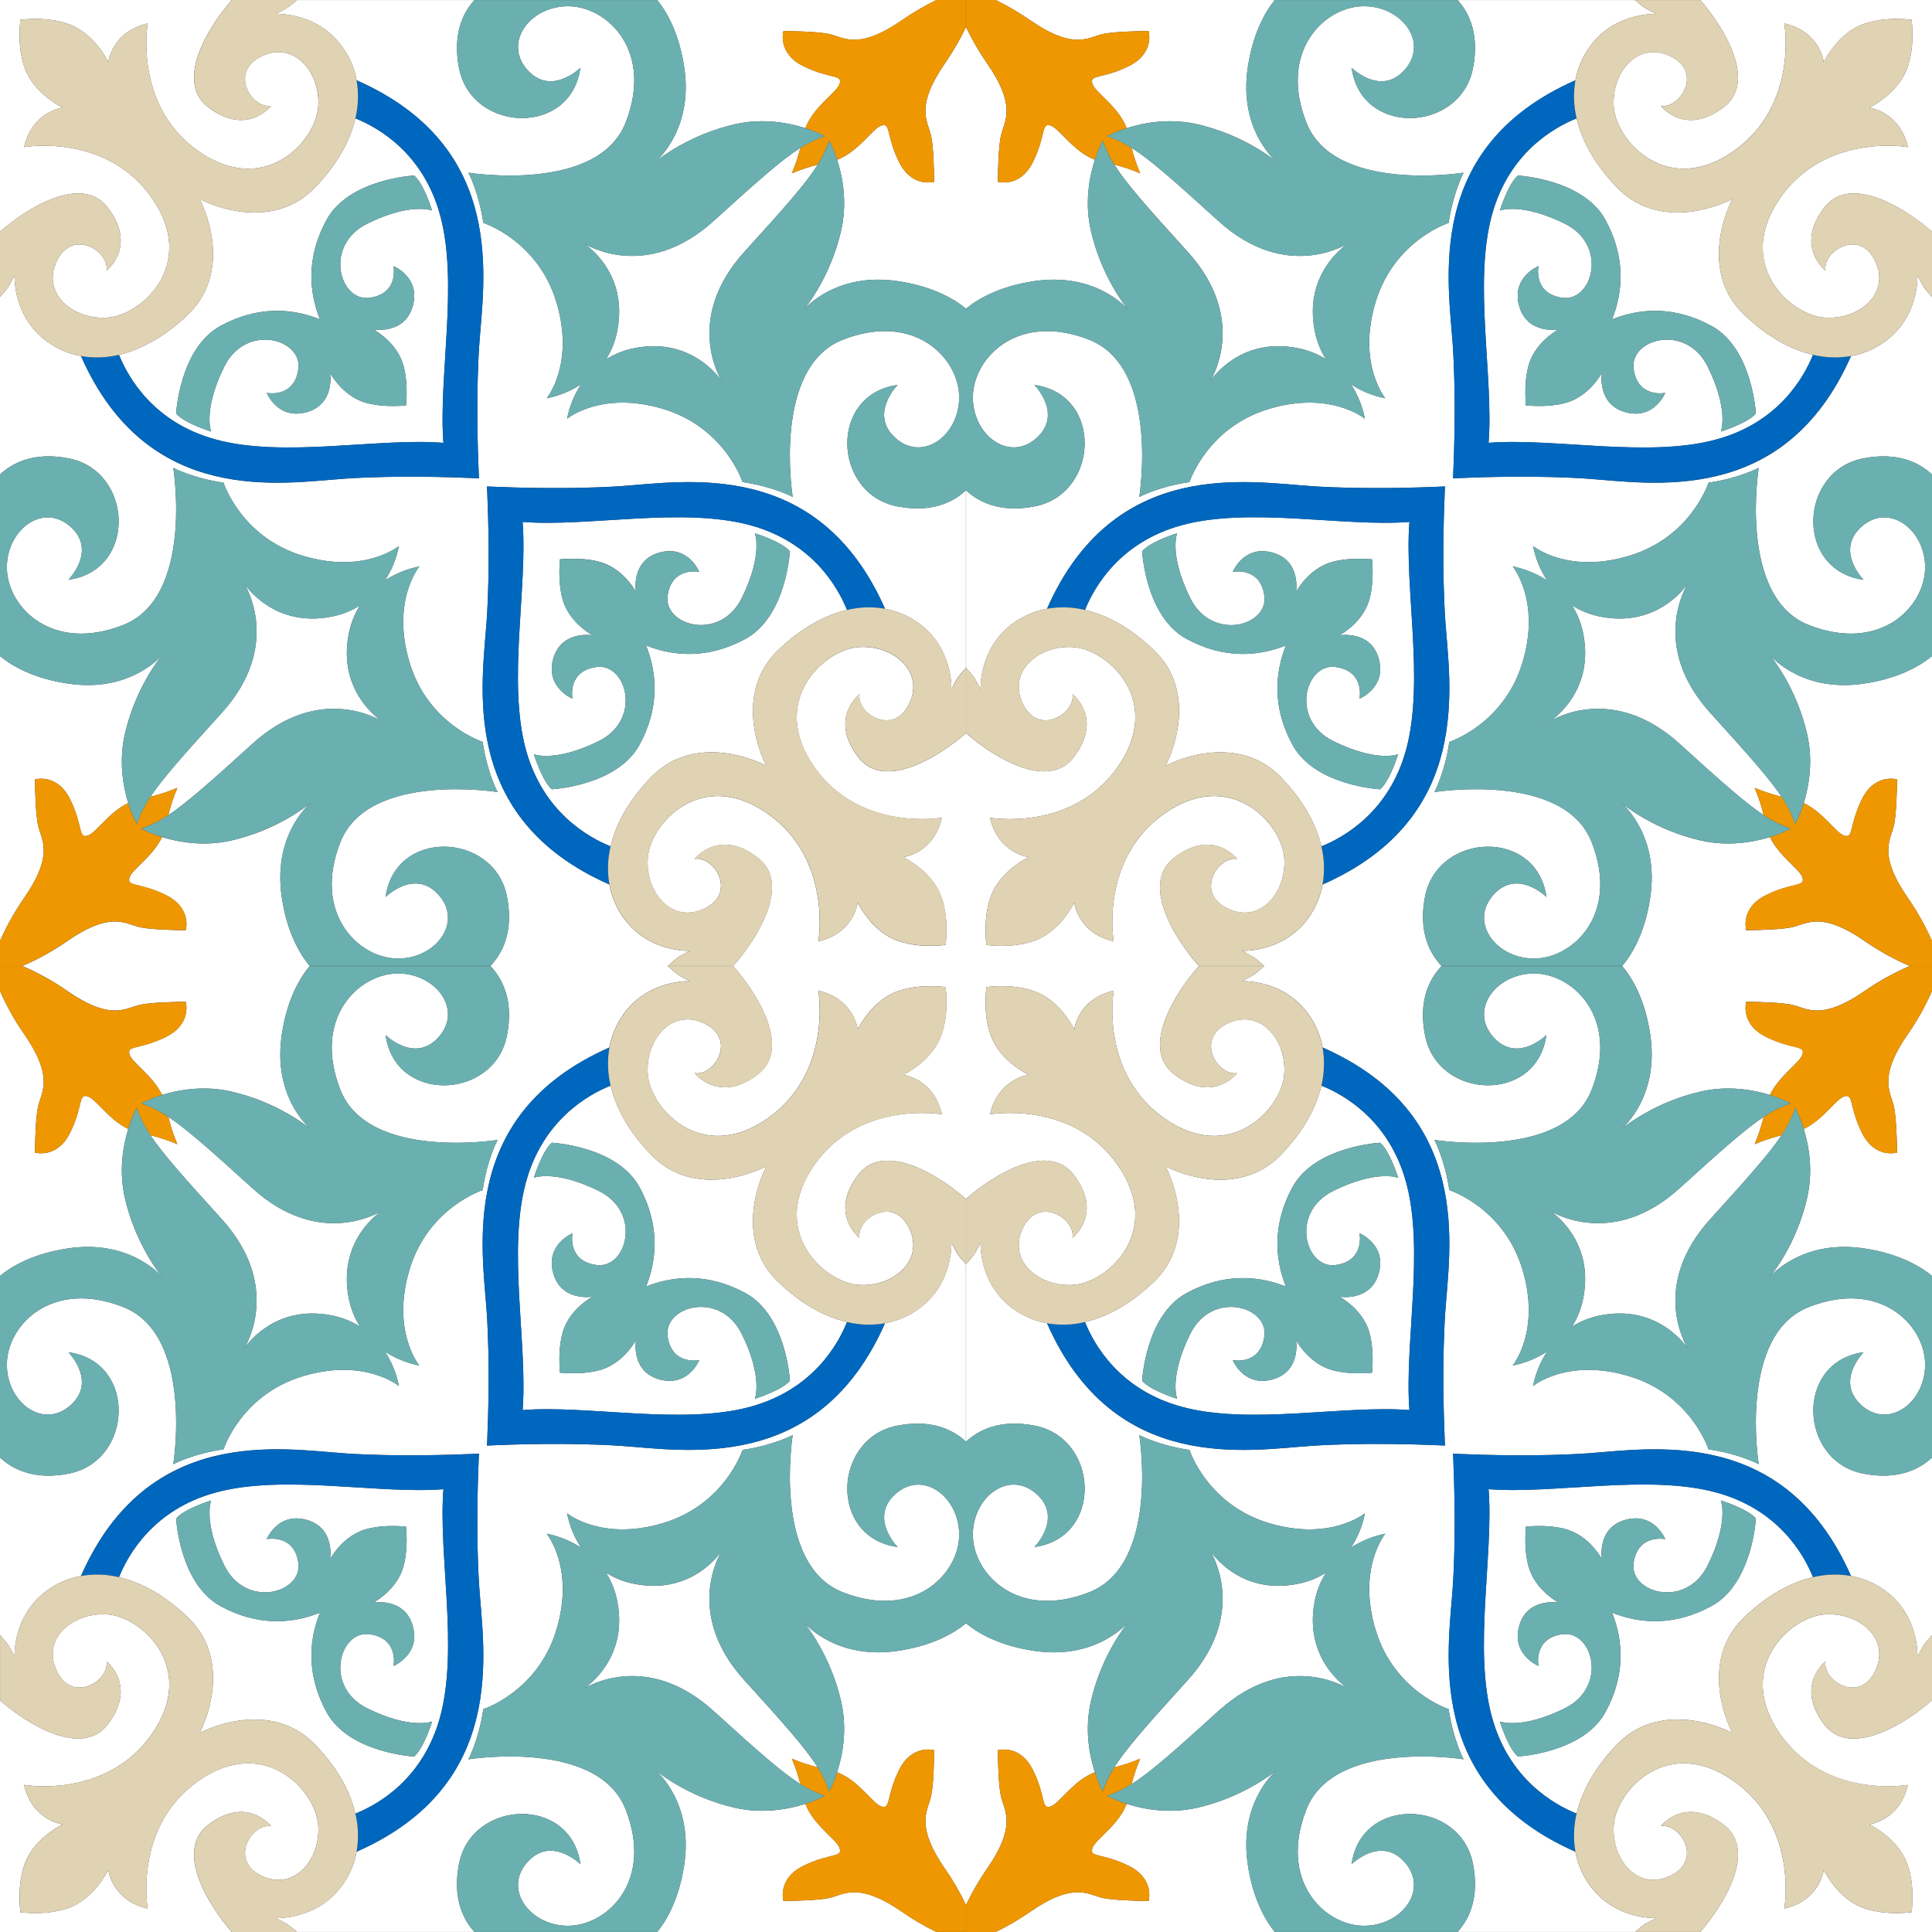 <svg width="42" height="42" viewBox="0 0 42 42" fill="none" xmlns="http://www.w3.org/2000/svg">
<rect x="0" y="0" width="42" height="42" fill="#333333" stroke="none"/>
<g clip-path="url(#clip0_65_237)">
<path d="M0.947 18.555C0.969 18.272 0.857 18.1 0.823 17.922C0.812 17.868 0.804 17.804 0.797 17.735C0.761 17.399 0.761 16.944 0.761 16.944C0.761 16.944 1.245 16.8 1.528 17.383C1.811 17.965 1.698 18.232 1.909 18.165C2.089 18.108 2.365 17.658 2.788 17.457C2.676 17.093 2.579 16.549 2.715 15.955C2.943 14.965 3.462 14.316 3.531 14.234C3.452 14.324 2.778 15.055 1.48 14.861C0.734 14.75 0.269 14.484 -0.001 14.262V20.458C0.145 20.127 0.322 19.811 0.529 19.514C0.828 19.082 0.931 18.783 0.947 18.555Z" fill="white"/>
<path d="M6.753 17.455C6.67 17.524 6.022 18.043 5.032 18.271C4.434 18.408 3.887 18.309 3.523 18.198C3.322 18.619 2.874 18.894 2.817 19.075C2.75 19.286 3.018 19.172 3.599 19.455C4.181 19.739 4.038 20.222 4.038 20.222C4.038 20.222 3.584 20.222 3.247 20.187C3.178 20.18 3.114 20.171 3.06 20.161C2.883 20.126 2.711 20.015 2.426 20.036C2.199 20.053 1.899 20.156 1.468 20.454C1.159 20.67 0.828 20.853 0.481 21.002H6.735C6.512 20.734 6.238 20.266 6.126 19.508C5.932 18.208 6.662 17.533 6.753 17.455Z" fill="white"/>
<path d="M4.683 9.553C6.165 9.96 8.204 9.514 9.639 9.627C9.528 8.191 9.973 6.153 9.566 4.671C9.196 3.321 8.216 2.771 7.726 2.574C7.609 3.079 7.312 3.6 6.838 4.086C6.085 4.859 5.002 4.654 4.343 4.33C4.665 4.99 4.871 6.073 4.099 6.825C3.612 7.299 3.091 7.596 2.586 7.713C2.783 8.203 3.335 9.184 4.683 9.553ZM4.792 7.086C5.601 6.644 6.354 6.701 6.955 6.942C6.714 6.341 6.657 5.587 7.1 4.778C7.587 3.888 9.003 3.816 9.003 3.816C9.215 3.995 9.394 4.577 9.394 4.577C9.394 4.577 8.935 4.392 7.984 4.862C7.033 5.332 7.38 6.558 8.029 6.474C8.678 6.39 8.555 5.786 8.555 5.786C8.555 5.786 9.148 6.026 8.973 6.653C8.798 7.28 8.118 7.162 8.118 7.162C8.118 7.162 8.538 7.381 8.723 7.811C8.847 8.102 8.847 8.496 8.834 8.722C8.832 8.757 8.829 8.788 8.827 8.814C8.801 8.816 8.77 8.818 8.736 8.821C8.509 8.834 8.115 8.834 7.825 8.71C7.394 8.525 7.176 8.105 7.176 8.105C7.176 8.105 7.293 8.785 6.666 8.96C6.039 9.135 5.799 8.541 5.799 8.541C5.799 8.541 6.403 8.665 6.487 8.016C6.571 7.366 5.346 7.019 4.875 7.971C4.405 8.922 4.59 9.381 4.59 9.381C4.59 9.381 4.008 9.202 3.829 8.989C3.829 8.989 3.902 7.574 4.792 7.086Z" fill="white"/>
<path d="M3.856 17.126L3.85 17.14C3.771 17.328 3.707 17.522 3.659 17.721C4.034 17.473 4.527 17.043 5.482 16.174C6.948 14.84 8.253 15.647 8.31 15.683C8.265 15.655 7.34 15.043 7.579 13.794C7.62 13.569 7.704 13.355 7.825 13.162C7.632 13.283 7.417 13.367 7.193 13.408C5.944 13.646 5.332 12.721 5.303 12.677C5.339 12.733 6.147 14.039 4.813 15.505C3.949 16.455 3.519 16.947 3.271 17.32C3.466 17.273 3.657 17.21 3.842 17.133L3.856 17.126Z" fill="white"/>
<path d="M14.248 3.518C14.33 3.45 14.979 2.931 15.97 2.702C16.585 2.561 17.146 2.67 17.509 2.786C17.685 2.316 18.192 2.015 18.253 1.822C18.32 1.612 18.052 1.725 17.471 1.441C16.889 1.158 17.032 0.675 17.032 0.675C17.032 0.675 17.487 0.675 17.823 0.71C17.892 0.717 17.956 0.726 18.01 0.736C18.187 0.771 18.359 0.883 18.643 0.861C18.871 0.844 19.17 0.741 19.602 0.443C19.842 0.276 20.094 0.128 20.357 3.05176e-05H14.287C14.507 0.272 14.766 0.734 14.875 1.468C15.068 2.767 14.336 3.441 14.248 3.518Z" fill="white"/>
<path d="M18.659 16.463C18.008 15.614 18.685 15.091 18.685 15.091C18.616 15.511 19.423 16.017 19.766 15.297C20.109 14.577 19.388 14.002 18.642 14.07C17.896 14.139 16.704 15.245 17.699 16.669C18.693 18.093 20.477 17.776 20.477 17.776C20.297 18.555 19.637 18.633 19.637 18.633C19.637 18.633 20.237 18.916 20.452 19.465C20.58 19.793 20.585 20.161 20.569 20.404C20.566 20.457 20.561 20.504 20.556 20.543C20.517 20.547 20.47 20.552 20.417 20.556C20.173 20.572 19.807 20.566 19.478 20.438C18.93 20.224 18.646 19.623 18.646 19.623C18.646 19.623 18.569 20.284 17.789 20.464C17.789 20.464 18.105 18.68 16.683 17.685C15.26 16.69 14.153 17.882 14.084 18.629C14.015 19.375 14.59 20.095 15.31 19.752C16.031 19.409 15.525 18.603 15.104 18.672C15.104 18.672 15.628 17.994 16.477 18.647C17.213 19.212 16.454 20.421 15.937 21.001H21V15.937C20.415 16.452 19.22 17.194 18.659 16.463Z" fill="white"/>
<path d="M2.341 4.51C2.993 5.359 2.315 5.882 2.315 5.882C2.384 5.462 1.577 4.956 1.234 5.676C0.891 6.396 1.612 6.971 2.358 6.902C3.104 6.834 4.296 5.728 3.301 4.304C2.306 2.88 0.523 3.198 0.523 3.198C0.703 2.418 1.363 2.34 1.363 2.34C1.363 2.34 0.763 2.057 0.548 1.508C0.42 1.18 0.415 0.812 0.431 0.569C0.434 0.516 0.439 0.469 0.443 0.43C0.483 0.425 0.53 0.421 0.583 0.417C0.827 0.401 1.193 0.407 1.522 0.535C2.07 0.749 2.354 1.349 2.354 1.349C2.354 1.349 2.431 0.689 3.211 0.509C3.211 0.509 2.894 2.293 4.317 3.288C5.741 4.283 6.847 3.091 6.916 2.344C6.984 1.597 6.41 0.878 5.689 1.221C4.968 1.564 5.475 2.37 5.895 2.301C5.895 2.301 5.372 2.979 4.523 2.327C3.798 1.771 4.523 0.59 5.039 3.05176e-05H0V5.038C0.585 4.521 1.78 3.779 2.341 4.51Z" fill="white"/>
<path d="M17.213 3.769L17.219 3.755C17.293 3.58 17.353 3.4 17.399 3.215C17.017 3.456 16.524 3.885 15.518 4.799C14.052 6.132 12.747 5.325 12.69 5.289C12.735 5.318 13.66 5.929 13.421 7.178C13.38 7.403 13.297 7.618 13.176 7.811C13.37 7.69 13.584 7.607 13.808 7.565C15.058 7.327 15.669 8.252 15.698 8.296C15.662 8.239 14.855 6.934 16.188 5.468C17.109 4.456 17.537 3.964 17.777 3.58C17.59 3.626 17.406 3.687 17.228 3.762L17.213 3.769Z" fill="white"/>
<path d="M19.5 11.007C18.104 10.73 18.012 8.575 19.513 8.369C19.513 8.369 18.876 9.013 19.48 9.534C20.085 10.055 20.876 9.436 20.851 8.601C20.825 7.766 19.866 6.781 18.323 7.385C16.779 7.99 17.233 10.803 17.233 10.803C17.233 10.803 16.807 10.576 16.142 10.48C16.142 10.48 15.763 9.296 14.418 8.89C13.074 8.485 12.328 9.103 12.328 9.103C12.38 8.836 12.483 8.582 12.632 8.355C12.404 8.503 12.15 8.606 11.884 8.659C11.884 8.659 12.501 7.912 12.096 6.568C11.691 5.224 10.507 4.845 10.507 4.845C10.409 4.179 10.183 3.754 10.183 3.754C10.183 3.754 12.997 4.208 13.601 2.664C14.206 1.12 13.222 0.162 12.386 0.136C11.55 0.11 10.932 0.901 11.453 1.506C11.974 2.111 12.617 1.474 12.617 1.474C12.411 2.975 10.257 2.883 9.98 1.487C9.833 0.743 10.065 0.275 10.314 0.001H6.453C6.386 0.064 6.314 0.122 6.239 0.175C6.136 0.235 5.998 0.304 5.998 0.304C5.998 0.304 6.959 0.252 7.499 1.102C7.625 1.298 7.711 1.517 7.753 1.747C11.053 3.201 10.51 6.119 10.418 7.508C10.346 8.584 10.385 9.787 10.406 10.276C10.409 10.324 10.411 10.366 10.412 10.399L10.289 10.394C9.8 10.372 8.596 10.333 7.521 10.405C6.132 10.497 3.214 11.041 1.76 7.74C1.53 7.698 1.311 7.612 1.114 7.486C0.265 6.946 0.317 5.985 0.317 5.985C0.317 5.985 0.248 6.123 0.188 6.226C0.164 6.269 0.083 6.362 0 6.455V10.314C0.273 10.06 0.744 9.816 1.5 9.966C2.896 10.243 2.988 12.398 1.487 12.604C1.487 12.604 2.124 11.96 1.52 11.439C0.915 10.918 0.124 11.537 0.15 12.372C0.175 13.207 1.134 14.192 2.677 13.588C4.221 12.983 3.767 10.17 3.767 10.17C3.767 10.17 4.193 10.397 4.859 10.493C4.859 10.493 5.237 11.677 6.582 12.082C7.926 12.488 8.672 11.87 8.672 11.87C8.62 12.137 8.517 12.391 8.368 12.618C8.596 12.47 8.85 12.367 9.116 12.314C9.116 12.314 8.499 13.06 8.904 14.405C9.309 15.749 10.493 16.128 10.493 16.128C10.589 16.794 10.817 17.219 10.817 17.219C10.817 17.219 8.004 16.765 7.399 18.309C6.794 19.853 7.778 20.811 8.615 20.837C9.451 20.863 10.068 20.072 9.547 19.467C9.026 18.862 8.383 19.499 8.383 19.499C8.589 17.998 10.744 18.09 11.02 19.486C11.173 20.255 10.919 20.729 10.66 21H14.516C14.614 20.912 14.714 20.825 14.76 20.798C14.863 20.738 15 20.67 15 20.67C15 20.67 14.04 20.721 13.499 19.872C13.374 19.675 13.287 19.456 13.245 19.227C9.945 17.772 10.489 14.854 10.581 13.466C10.652 12.39 10.613 11.187 10.592 10.698C10.59 10.649 10.588 10.608 10.586 10.574L10.71 10.58C11.199 10.601 12.402 10.64 13.477 10.569C14.866 10.477 17.784 9.933 19.239 13.234C19.468 13.276 19.687 13.362 19.884 13.487C20.733 14.027 20.682 14.988 20.682 14.988C20.682 14.988 20.75 14.851 20.81 14.748C20.835 14.704 20.915 14.611 20.998 14.519V10.659C20.728 10.913 20.256 11.156 19.5 11.007Z" fill="white"/>
<path d="M20.121 2.34C20.1 2.623 20.211 2.795 20.245 2.973C20.256 3.027 20.264 3.091 20.272 3.16C20.307 3.497 20.307 3.951 20.307 3.951C20.307 3.951 19.823 4.095 19.54 3.513C19.257 2.93 19.37 2.663 19.159 2.73C18.967 2.791 18.668 3.296 18.198 3.473C18.316 3.836 18.427 4.399 18.284 5.018C18.056 6.009 17.537 6.658 17.468 6.74C17.545 6.65 18.22 5.919 19.519 6.112C20.265 6.223 20.73 6.489 21 6.711V0.587C20.868 0.864 20.714 1.13 20.539 1.382C20.241 1.813 20.138 2.112 20.121 2.34Z" fill="white"/>
<path d="M16.317 11.419C14.835 11.014 12.796 11.459 11.361 11.346C11.472 12.782 11.027 14.82 11.434 16.302C11.804 17.651 12.784 18.202 13.274 18.399C13.391 17.894 13.688 17.373 14.162 16.887C14.915 16.114 15.998 16.319 16.657 16.643C16.334 15.984 16.13 14.9 16.901 14.148C17.388 13.674 17.909 13.377 18.414 13.26C18.217 12.77 17.666 11.789 16.317 11.419ZM16.209 13.887C15.399 14.329 14.646 14.272 14.045 14.031C14.286 14.633 14.343 15.386 13.9 16.195C13.413 17.085 11.997 17.158 11.997 17.158C11.785 16.979 11.606 16.397 11.606 16.397C11.606 16.397 12.065 16.581 13.016 16.111C13.967 15.641 13.62 14.415 12.971 14.499C12.322 14.584 12.445 15.188 12.445 15.188C12.445 15.188 11.852 14.947 12.027 14.32C12.202 13.694 12.882 13.81 12.882 13.81C12.882 13.81 12.462 13.591 12.277 13.161C12.153 12.871 12.153 12.476 12.166 12.25C12.168 12.215 12.17 12.184 12.173 12.158C12.199 12.156 12.23 12.154 12.264 12.152C12.491 12.139 12.885 12.138 13.175 12.263C13.606 12.447 13.825 12.867 13.825 12.867C13.825 12.867 13.707 12.188 14.334 12.013C14.96 11.838 15.201 12.431 15.201 12.431C15.201 12.431 14.597 12.309 14.513 12.957C14.429 13.605 15.655 13.953 16.125 13.001C16.595 12.05 16.41 11.593 16.41 11.593C16.41 11.593 16.992 11.772 17.171 11.985C17.171 11.983 17.098 13.4 16.209 13.887Z" fill="white"/>
<path d="M18.642 0.861C18.359 0.882 18.187 0.771 18.009 0.736C17.955 0.726 17.891 0.717 17.822 0.71C17.485 0.675 17.031 0.675 17.031 0.675C17.031 0.675 16.887 1.158 17.469 1.441C18.052 1.725 18.319 1.612 18.252 1.822C18.191 2.015 17.684 2.316 17.507 2.786C17.653 2.832 17.795 2.89 17.93 2.96C17.744 3.023 17.565 3.109 17.399 3.215C17.353 3.4 17.293 3.58 17.219 3.755L17.213 3.769L17.227 3.763C17.405 3.688 17.588 3.627 17.776 3.58C17.88 3.416 17.964 3.24 18.027 3.056C18.096 3.19 18.153 3.33 18.197 3.473C18.667 3.296 18.967 2.791 19.159 2.73C19.37 2.663 19.256 2.931 19.539 3.512C19.823 4.094 20.306 3.951 20.306 3.951C20.306 3.951 20.306 3.496 20.271 3.16C20.264 3.091 20.255 3.027 20.245 2.973C20.21 2.796 20.099 2.624 20.12 2.339C20.137 2.112 20.24 1.812 20.538 1.381C20.713 1.129 20.867 0.864 20.999 0.587V3.05176e-05H20.355C20.093 0.128 19.84 0.276 19.6 0.443C19.169 0.741 18.87 0.844 18.642 0.861Z" fill="#EF9700"/>
<path d="M2.426 20.034C2.709 20.013 2.882 20.124 3.06 20.159C3.114 20.169 3.178 20.178 3.247 20.185C3.583 20.22 4.038 20.22 4.038 20.22C4.038 20.22 4.182 19.736 3.599 19.453C3.017 19.17 2.75 19.283 2.817 19.073C2.874 18.893 3.322 18.617 3.523 18.196C3.367 18.149 3.215 18.088 3.07 18.012C3.278 17.941 3.476 17.843 3.659 17.72C3.707 17.522 3.771 17.328 3.85 17.14L3.856 17.126L3.842 17.132C3.657 17.21 3.466 17.272 3.271 17.32C3.146 17.505 3.045 17.705 2.973 17.916C2.897 17.769 2.835 17.616 2.788 17.457C2.366 17.658 2.089 18.108 1.909 18.165C1.698 18.232 1.812 17.964 1.528 17.383C1.245 16.801 0.762 16.944 0.762 16.944C0.762 16.944 0.762 17.398 0.797 17.735C0.804 17.804 0.813 17.868 0.823 17.922C0.858 18.099 0.969 18.271 0.948 18.555C0.931 18.783 0.828 19.082 0.53 19.513C0.323 19.81 0.146 20.127 0 20.458V21H0.481C0.828 20.851 1.159 20.667 1.468 20.452C1.899 20.154 2.199 20.051 2.426 20.034Z" fill="#EF9700"/>
<path d="M13.274 18.4C12.784 18.203 11.803 17.652 11.434 16.303C11.028 14.821 11.473 12.783 11.361 11.347C12.796 11.459 14.835 11.014 16.316 11.42C17.666 11.79 18.216 12.771 18.413 13.261C18.684 13.195 18.966 13.186 19.24 13.235C17.786 9.934 14.868 10.478 13.479 10.57C12.403 10.641 11.2 10.602 10.711 10.581L10.588 10.575C10.589 10.609 10.591 10.65 10.593 10.699C10.614 11.188 10.654 12.391 10.582 13.467C10.49 14.855 9.946 17.773 13.247 19.228C13.199 18.953 13.208 18.671 13.274 18.4Z" fill="#0067BE"/>
<path d="M20.683 14.988C20.683 14.988 20.735 14.027 19.886 13.487C19.689 13.362 19.47 13.276 19.24 13.234C18.966 13.185 18.685 13.194 18.414 13.26C17.909 13.377 17.388 13.674 16.901 14.148C16.129 14.9 16.334 15.983 16.658 16.643C15.998 16.32 14.915 16.115 14.162 16.887C13.688 17.374 13.392 17.894 13.274 18.399C13.209 18.67 13.2 18.951 13.248 19.225C13.29 19.455 13.376 19.674 13.502 19.871C14.042 20.72 15.003 20.669 15.003 20.669C15.003 20.669 14.866 20.737 14.763 20.797C14.717 20.824 14.616 20.911 14.519 20.999H15.939C16.456 20.419 17.215 19.21 16.479 18.645C15.63 17.993 15.106 18.669 15.106 18.669C15.527 18.601 16.032 19.407 15.312 19.75C14.592 20.093 14.017 19.372 14.086 18.626C14.155 17.88 15.261 16.688 16.684 17.683C18.108 18.678 17.791 20.462 17.791 20.462C18.57 20.282 18.648 19.621 18.648 19.621C18.648 19.621 18.931 20.221 19.48 20.436C19.808 20.564 20.176 20.569 20.419 20.553C20.472 20.55 20.519 20.545 20.558 20.541C20.563 20.501 20.568 20.454 20.571 20.401C20.587 20.157 20.582 19.791 20.454 19.462C20.239 18.914 19.639 18.631 19.639 18.631C19.639 18.631 20.299 18.553 20.479 17.773C20.479 17.773 18.695 18.09 17.701 16.667C16.706 15.243 17.898 14.137 18.644 14.068C19.39 13.999 20.111 14.574 19.768 15.295C19.425 16.015 18.618 15.509 18.687 15.089C18.687 15.089 18.009 15.612 18.661 16.461C19.221 17.192 20.416 16.45 21.002 15.933V14.519C20.919 14.611 20.839 14.704 20.814 14.748C20.753 14.851 20.683 14.988 20.683 14.988Z" fill="#E0D3B4"/>
<path d="M16.41 11.593C16.41 11.593 16.595 12.052 16.125 13.004C15.655 13.955 14.429 13.608 14.513 12.959C14.597 12.31 15.201 12.433 15.201 12.433C15.201 12.433 14.96 11.839 14.334 12.015C13.707 12.19 13.825 12.869 13.825 12.869C13.825 12.869 13.605 12.45 13.175 12.265C12.885 12.14 12.491 12.141 12.264 12.154C12.23 12.156 12.199 12.158 12.173 12.16C12.17 12.186 12.168 12.217 12.166 12.252C12.153 12.478 12.153 12.873 12.277 13.163C12.462 13.594 12.882 13.812 12.882 13.812C12.882 13.812 12.202 13.695 12.027 14.321C11.852 14.948 12.445 15.188 12.445 15.188C12.445 15.188 12.322 14.584 12.971 14.499C13.621 14.415 13.967 15.641 13.016 16.111C12.065 16.581 11.606 16.397 11.606 16.397C11.606 16.397 11.785 16.979 11.998 17.158C11.998 17.158 13.414 17.085 13.9 16.195C14.343 15.386 14.286 14.633 14.045 14.031C14.646 14.272 15.4 14.329 16.209 13.887C17.098 13.4 17.172 11.983 17.172 11.983C16.992 11.771 16.41 11.593 16.41 11.593Z" fill="#6BB0B1"/>
<path d="M11.02 19.486C10.744 18.09 8.589 17.998 8.383 19.499C8.383 19.499 9.026 18.862 9.547 19.467C10.068 20.071 9.45 20.863 8.615 20.837C7.779 20.811 6.794 19.853 7.399 18.309C8.004 16.765 10.817 17.219 10.817 17.219C10.817 17.219 10.589 16.794 10.493 16.128C10.493 16.128 9.309 15.749 8.904 14.405C8.499 13.06 9.116 12.314 9.116 12.314C8.85 12.367 8.596 12.47 8.368 12.618C8.517 12.39 8.62 12.137 8.672 11.87C8.672 11.87 7.926 12.488 6.582 12.082C5.237 11.677 4.859 10.493 4.859 10.493C4.193 10.396 3.767 10.169 3.767 10.169C3.767 10.169 4.221 12.983 2.677 13.588C1.134 14.192 0.175 13.208 0.15 12.373C0.124 11.537 0.915 10.919 1.52 11.44C2.124 11.961 1.487 12.604 1.487 12.604C2.988 12.399 2.896 10.244 1.5 9.967C0.744 9.817 0.273 10.06 0 10.315V14.262C0.27 14.484 0.735 14.75 1.481 14.861C2.779 15.055 3.454 14.325 3.532 14.234C3.463 14.316 2.944 14.964 2.716 15.955C2.579 16.549 2.676 17.093 2.789 17.457C2.836 17.616 2.898 17.77 2.974 17.917C3.046 17.705 3.146 17.505 3.272 17.32C3.52 16.946 3.95 16.454 4.813 15.505C6.147 14.039 5.34 12.733 5.304 12.677C5.332 12.721 5.944 13.646 7.194 13.407C7.418 13.366 7.632 13.283 7.825 13.162C7.704 13.355 7.621 13.569 7.58 13.793C7.341 15.043 8.266 15.655 8.31 15.683C8.254 15.647 6.948 14.84 5.482 16.174C4.527 17.043 4.034 17.473 3.659 17.72C3.477 17.843 3.279 17.942 3.07 18.012C3.216 18.088 3.367 18.149 3.524 18.196C3.888 18.308 4.434 18.408 5.032 18.269C6.022 18.041 6.671 17.522 6.753 17.453C6.663 17.531 5.933 18.206 6.126 19.504C6.239 20.262 6.512 20.73 6.735 20.998H10.659C10.919 20.729 11.173 20.256 11.02 19.486Z" fill="#6BB0B1"/>
<path d="M7.727 2.573C8.217 2.769 9.197 3.32 9.567 4.67C9.973 6.152 9.528 8.19 9.64 9.626C8.204 9.514 6.166 9.96 4.684 9.552C3.335 9.183 2.784 8.202 2.587 7.712C2.317 7.778 2.035 7.787 1.761 7.739C3.215 11.039 6.133 10.495 7.522 10.403C8.597 10.332 9.801 10.371 10.29 10.392L10.413 10.398C10.412 10.364 10.41 10.323 10.407 10.274C10.386 9.785 10.347 8.582 10.418 7.506C10.511 6.118 11.054 3.2 7.754 1.745C7.802 2.02 7.793 2.302 7.727 2.573Z" fill="#0067BE"/>
<path d="M0.317 5.985C0.317 5.985 0.265 6.945 1.114 7.486C1.311 7.611 1.53 7.697 1.76 7.74C2.034 7.788 2.316 7.779 2.586 7.713C3.091 7.596 3.612 7.299 4.099 6.825C4.871 6.073 4.666 4.99 4.343 4.33C5.002 4.653 6.085 4.858 6.838 4.086C7.312 3.599 7.609 3.079 7.726 2.574C7.791 2.303 7.8 2.022 7.752 1.747C7.711 1.518 7.625 1.298 7.5 1.101C6.96 0.252 5.999 0.303 5.999 0.303C5.999 0.303 6.137 0.235 6.24 0.175C6.315 0.122 6.387 0.063 6.454 3.05176e-05H5.041C4.525 0.59 3.8 1.771 4.525 2.327C5.374 2.979 5.897 2.301 5.897 2.301C5.477 2.37 4.971 1.564 5.691 1.221C6.411 0.878 6.986 1.598 6.918 2.344C6.849 3.09 5.743 4.283 4.319 3.288C2.895 2.293 3.211 0.509 3.211 0.509C2.431 0.689 2.354 1.349 2.354 1.349C2.354 1.349 2.07 0.749 1.522 0.535C1.193 0.407 0.826 0.401 0.583 0.417C0.53 0.421 0.483 0.425 0.443 0.43C0.439 0.469 0.434 0.516 0.431 0.569C0.415 0.813 0.42 1.18 0.548 1.508C0.763 2.057 1.363 2.34 1.363 2.34C1.363 2.34 0.703 2.417 0.523 3.198C0.523 3.198 2.306 2.881 3.301 4.304C4.296 5.727 3.104 6.834 2.358 6.902C1.612 6.971 0.891 6.396 1.234 5.676C1.577 4.956 2.384 5.462 2.315 5.882C2.315 5.882 2.993 5.359 2.341 4.51C1.781 3.779 0.585 4.521 0 5.038V6.454C0.083 6.362 0.163 6.269 0.188 6.225C0.248 6.122 0.317 5.985 0.317 5.985Z" fill="#E0D3B4"/>
<path d="M4.59 9.381C4.59 9.381 4.405 8.922 4.875 7.97C5.346 7.019 6.571 7.366 6.487 8.015C6.403 8.664 5.799 8.541 5.799 8.541C5.799 8.541 6.039 9.135 6.666 8.959C7.293 8.784 7.176 8.105 7.176 8.105C7.176 8.105 7.395 8.524 7.825 8.709C8.115 8.834 8.509 8.834 8.736 8.82C8.77 8.818 8.801 8.816 8.827 8.814C8.829 8.788 8.832 8.757 8.834 8.722C8.847 8.496 8.847 8.101 8.723 7.811C8.538 7.38 8.118 7.162 8.118 7.162C8.118 7.162 8.798 7.28 8.973 6.653C9.148 6.026 8.555 5.785 8.555 5.785C8.555 5.785 8.678 6.39 8.029 6.474C7.38 6.558 7.033 5.332 7.984 4.862C8.935 4.392 9.394 4.577 9.394 4.577C9.394 4.577 9.215 3.995 9.003 3.816C9.003 3.816 7.587 3.889 7.1 4.779C6.657 5.588 6.714 6.341 6.955 6.942C6.354 6.701 5.601 6.644 4.792 7.087C3.902 7.574 3.829 8.99 3.829 8.99C4.008 9.202 4.59 9.381 4.59 9.381Z" fill="#6BB0B1"/>
<path d="M19.519 6.112C18.22 5.918 17.546 6.65 17.468 6.74C17.537 6.658 18.056 6.009 18.284 5.018C18.427 4.4 18.316 3.836 18.198 3.473C18.154 3.33 18.097 3.19 18.028 3.057C17.965 3.24 17.881 3.416 17.777 3.581C17.536 3.964 17.109 4.458 16.188 5.469C14.854 6.935 15.662 8.24 15.698 8.297C15.669 8.252 15.057 7.327 13.808 7.566C13.584 7.607 13.37 7.69 13.177 7.811C13.298 7.618 13.381 7.403 13.422 7.179C13.661 5.93 12.736 5.318 12.691 5.289C12.748 5.325 14.054 6.133 15.52 4.799C16.525 3.885 17.018 3.456 17.4 3.216C17.567 3.11 17.745 3.024 17.931 2.96C17.796 2.89 17.655 2.832 17.509 2.787C17.146 2.67 16.585 2.561 15.97 2.703C14.979 2.931 14.33 3.451 14.248 3.519C14.338 3.442 15.069 2.767 14.876 1.468C14.767 0.735 14.508 0.273 14.289 0.001H10.315C10.065 0.276 9.833 0.744 9.98 1.487C10.257 2.882 12.412 2.975 12.617 1.474C12.617 1.474 11.974 2.111 11.453 1.506C10.932 0.901 11.55 0.11 12.386 0.136C13.221 0.162 14.206 1.12 13.601 2.664C12.997 4.208 10.184 3.754 10.184 3.754C10.184 3.754 10.411 4.179 10.507 4.845C10.507 4.845 11.691 5.224 12.096 6.568C12.502 7.913 11.884 8.659 11.884 8.659C12.15 8.606 12.404 8.503 12.632 8.355C12.484 8.582 12.38 8.836 12.328 9.103C12.328 9.103 13.074 8.485 14.418 8.89C15.763 9.295 16.142 10.48 16.142 10.48C16.808 10.577 17.233 10.803 17.233 10.803C17.233 10.803 16.779 7.99 18.323 7.385C19.866 6.781 20.826 7.765 20.85 8.601C20.875 9.437 20.085 10.055 19.48 9.534C18.875 9.013 19.512 8.369 19.512 8.369C18.011 8.575 18.104 10.73 19.499 11.007C20.256 11.156 20.727 10.913 21 10.659V6.71C20.73 6.489 20.265 6.223 19.519 6.112Z" fill="#6BB0B1"/>
<path d="M41.053 18.555C41.031 18.272 41.143 18.1 41.177 17.922C41.188 17.868 41.196 17.804 41.203 17.735C41.239 17.399 41.239 16.944 41.239 16.944C41.239 16.944 40.755 16.8 40.472 17.383C40.189 17.965 40.301 18.232 40.091 18.165C39.911 18.108 39.634 17.658 39.212 17.457C39.324 17.093 39.421 16.549 39.285 15.955C39.057 14.965 38.538 14.316 38.469 14.234C38.547 14.324 39.222 15.055 40.52 14.861C41.266 14.75 41.73 14.484 42.001 14.262V20.458C41.855 20.127 41.678 19.811 41.471 19.514C41.172 19.082 41.07 18.783 41.053 18.555Z" fill="white"/>
<path d="M35.247 17.455C35.33 17.524 35.978 18.043 36.968 18.271C37.566 18.408 38.113 18.309 38.477 18.198C38.679 18.619 39.126 18.894 39.183 19.075C39.25 19.286 38.983 19.172 38.401 19.455C37.819 19.739 37.962 20.222 37.962 20.222C37.962 20.222 38.417 20.222 38.754 20.187C38.822 20.18 38.886 20.171 38.94 20.161C39.117 20.126 39.289 20.015 39.574 20.036C39.802 20.053 40.101 20.156 40.532 20.454C40.842 20.67 41.172 20.853 41.519 21.002H35.264C35.489 20.734 35.762 20.266 35.875 19.508C36.068 18.208 35.338 17.533 35.247 17.455Z" fill="white"/>
<path d="M39.413 7.713C38.908 7.596 38.387 7.299 37.901 6.825C37.128 6.073 37.333 4.99 37.657 4.33C36.998 4.653 35.914 4.858 35.162 4.086C34.688 3.599 34.391 3.079 34.274 2.574C33.784 2.77 32.803 3.321 32.434 4.671C32.028 6.153 32.473 8.191 32.361 9.627C33.796 9.515 35.834 9.96 37.316 9.553C38.666 9.184 39.218 8.203 39.413 7.713ZM38.171 8.989C37.992 9.202 37.41 9.381 37.41 9.381C37.41 9.381 37.594 8.922 37.124 7.97C36.654 7.019 35.428 7.366 35.513 8.015C35.597 8.664 36.201 8.541 36.201 8.541C36.201 8.541 35.96 9.135 35.334 8.96C34.707 8.784 34.824 8.105 34.824 8.105C34.824 8.105 34.605 8.524 34.175 8.709C33.885 8.834 33.49 8.834 33.264 8.82C33.229 8.818 33.198 8.816 33.172 8.814C33.17 8.788 33.168 8.757 33.166 8.722C33.153 8.496 33.153 8.102 33.277 7.811C33.462 7.38 33.881 7.162 33.881 7.162C33.881 7.162 33.202 7.28 33.026 6.653C32.851 6.026 33.445 5.785 33.445 5.785C33.445 5.785 33.322 6.39 33.971 6.474C34.62 6.558 34.967 5.332 34.016 4.862C33.064 4.392 32.606 4.577 32.606 4.577C32.606 4.577 32.785 3.995 32.998 3.816C32.998 3.816 34.413 3.889 34.9 4.779C35.343 5.588 35.286 6.341 35.045 6.942C35.646 6.701 36.4 6.644 37.209 7.087C38.098 7.574 38.171 8.989 38.171 8.989Z" fill="white"/>
<path d="M38.144 17.126L38.15 17.14C38.229 17.328 38.293 17.522 38.341 17.721C37.966 17.473 37.473 17.043 36.518 16.174C35.052 14.84 33.747 15.647 33.69 15.683C33.734 15.655 34.66 15.043 34.421 13.794C34.38 13.569 34.297 13.355 34.175 13.162C34.369 13.283 34.583 13.366 34.807 13.408C36.057 13.646 36.669 12.721 36.697 12.677C36.661 12.733 35.854 14.039 37.187 15.505C38.051 16.455 38.481 16.947 38.729 17.32C38.534 17.273 38.343 17.21 38.158 17.133L38.144 17.126Z" fill="white"/>
<path d="M27.753 3.518C27.671 3.45 27.022 2.931 26.032 2.702C25.416 2.561 24.855 2.67 24.492 2.786C24.316 2.316 23.809 2.015 23.748 1.822C23.681 1.612 23.949 1.725 24.531 1.441C25.112 1.158 24.969 0.675 24.969 0.675C24.969 0.675 24.515 0.675 24.178 0.71C24.109 0.717 24.045 0.726 23.991 0.736C23.814 0.771 23.642 0.883 23.358 0.861C23.13 0.844 22.831 0.741 22.4 0.443C22.16 0.276 21.907 0.128 21.645 3.05176e-05H27.713C27.494 0.272 27.235 0.734 27.126 1.468C26.932 2.767 27.664 3.441 27.753 3.518Z" fill="white"/>
<path d="M23.341 16.463C23.992 15.614 23.315 15.091 23.315 15.091C23.384 15.511 22.577 16.017 22.234 15.297C21.891 14.577 22.611 14.002 23.358 14.07C24.104 14.139 25.296 15.245 24.301 16.669C23.306 18.093 21.522 17.776 21.522 17.776C21.703 18.555 22.363 18.633 22.363 18.633C22.363 18.633 21.762 18.916 21.548 19.465C21.42 19.793 21.414 20.161 21.431 20.404C21.434 20.457 21.439 20.504 21.443 20.543C21.483 20.547 21.53 20.552 21.583 20.556C21.826 20.572 22.193 20.566 22.521 20.438C23.07 20.224 23.353 19.623 23.353 19.623C23.353 19.623 23.43 20.284 24.211 20.464C24.211 20.464 23.894 18.68 25.317 17.685C26.74 16.69 27.847 17.882 27.916 18.629C27.985 19.375 27.41 20.095 26.689 19.752C25.969 19.409 26.475 18.603 26.895 18.672C26.895 18.672 26.372 17.994 25.523 18.647C24.787 19.212 25.546 20.421 26.063 21.001H21V15.937C21.585 16.452 22.78 17.194 23.341 16.463Z" fill="white"/>
<path d="M39.659 4.51C39.008 5.359 39.685 5.882 39.685 5.882C39.616 5.462 40.423 4.956 40.766 5.676C41.109 6.396 40.388 6.971 39.642 6.902C38.896 6.834 37.704 5.728 38.699 4.304C39.693 2.88 41.477 3.198 41.477 3.198C41.297 2.418 40.637 2.34 40.637 2.34C40.637 2.34 41.237 2.057 41.452 1.508C41.58 1.18 41.585 0.812 41.569 0.569C41.566 0.516 41.561 0.469 41.556 0.43C41.517 0.425 41.47 0.421 41.417 0.417C41.173 0.401 40.806 0.407 40.478 0.535C39.93 0.749 39.647 1.349 39.647 1.349C39.647 1.349 39.569 0.689 38.789 0.509C38.789 0.509 39.106 2.293 37.682 3.288C36.259 4.283 35.153 3.09 35.084 2.344C35.015 1.598 35.59 0.878 36.31 1.221C37.031 1.564 36.525 2.37 36.104 2.301C36.104 2.301 36.628 2.979 37.477 2.327C38.201 1.771 37.477 0.59 36.961 3.05176e-05H42V5.038C41.415 4.521 40.22 3.779 39.659 4.51Z" fill="white"/>
<path d="M24.787 3.769L24.781 3.755C24.707 3.58 24.647 3.4 24.601 3.215C24.984 3.456 25.477 3.885 26.482 4.799C27.948 6.132 29.253 5.325 29.31 5.289C29.266 5.318 28.34 5.929 28.579 7.178C28.62 7.403 28.704 7.617 28.825 7.81C28.632 7.689 28.417 7.606 28.193 7.565C26.944 7.326 26.332 8.251 26.303 8.295C26.339 8.239 27.147 6.933 25.813 5.467C24.893 4.456 24.465 3.963 24.224 3.579C24.412 3.626 24.596 3.687 24.774 3.762L24.787 3.769Z" fill="white"/>
<path d="M22.5 11.007C23.896 10.73 23.988 8.575 22.488 8.369C22.488 8.369 23.124 9.013 22.52 9.534C21.915 10.055 21.124 9.436 21.15 8.601C21.175 7.766 22.134 6.781 23.677 7.385C25.221 7.99 24.767 10.803 24.767 10.803C24.767 10.803 25.193 10.576 25.858 10.48C25.858 10.48 26.237 9.296 27.582 8.89C28.926 8.485 29.672 9.103 29.672 9.103C29.62 8.836 29.517 8.582 29.369 8.355C29.596 8.503 29.85 8.606 30.116 8.659C30.116 8.659 29.499 7.912 29.904 6.568C30.309 5.224 31.493 4.845 31.493 4.845C31.591 4.179 31.817 3.754 31.817 3.754C31.817 3.754 29.003 4.208 28.399 2.664C27.794 1.12 28.778 0.162 29.614 0.136C30.451 0.11 31.068 0.901 30.547 1.506C30.026 2.111 29.383 1.474 29.383 1.474C29.589 2.975 31.744 2.883 32.02 1.487C32.167 0.743 31.935 0.275 31.686 0.001H35.547C35.614 0.064 35.686 0.122 35.761 0.175C35.865 0.235 36.002 0.304 36.002 0.304C36.002 0.304 35.041 0.252 34.501 1.102C34.375 1.298 34.289 1.517 34.247 1.747C30.947 3.201 31.491 6.119 31.583 7.508C31.654 8.584 31.615 9.787 31.594 10.276C31.591 10.324 31.59 10.366 31.588 10.399L31.712 10.394C32.2 10.372 33.404 10.333 34.479 10.405C35.868 10.497 38.786 11.041 40.24 7.74C40.47 7.698 40.689 7.612 40.886 7.486C41.735 6.946 41.683 5.985 41.683 5.985C41.683 5.985 41.752 6.123 41.812 6.226C41.836 6.269 41.917 6.362 42 6.455V10.314C41.727 10.06 41.256 9.816 40.5 9.966C39.104 10.243 39.012 12.398 40.513 12.604C40.513 12.604 39.876 11.96 40.48 11.439C41.085 10.918 41.876 11.537 41.85 12.372C41.825 13.207 40.867 14.192 39.323 13.588C37.779 12.983 38.233 10.17 38.233 10.17C38.233 10.17 37.807 10.397 37.142 10.493C37.142 10.493 36.763 11.677 35.419 12.082C34.074 12.488 33.328 11.87 33.328 11.87C33.38 12.137 33.483 12.391 33.632 12.618C33.404 12.47 33.151 12.367 32.885 12.314C32.885 12.314 33.502 13.06 33.097 14.405C32.691 15.749 31.507 16.128 31.507 16.128C31.41 16.794 31.184 17.219 31.184 17.219C31.184 17.219 33.997 16.765 34.602 18.309C35.206 19.853 34.222 20.811 33.386 20.837C32.55 20.863 31.933 20.072 32.453 19.467C32.975 18.862 33.618 19.499 33.618 19.499C33.412 17.998 31.257 18.09 30.98 19.486C30.828 20.255 31.082 20.729 31.34 21H27.483C27.386 20.912 27.285 20.825 27.239 20.798C27.136 20.738 26.999 20.67 26.999 20.67C26.999 20.67 27.96 20.721 28.5 19.872C28.625 19.675 28.712 19.456 28.754 19.227C32.054 17.772 31.51 14.854 31.418 13.466C31.347 12.39 31.386 11.187 31.407 10.698C31.409 10.649 31.411 10.608 31.413 10.574L31.289 10.58C30.8 10.601 29.597 10.64 28.522 10.569C27.133 10.477 24.215 9.933 22.761 13.234C22.531 13.276 22.312 13.362 22.115 13.487C21.266 14.027 21.317 14.988 21.317 14.988C21.317 14.988 21.249 14.851 21.189 14.748C21.164 14.704 21.084 14.611 21.001 14.519V10.659C21.273 10.913 21.744 11.156 22.5 11.007Z" fill="white"/>
<path d="M21.879 2.34C21.9 2.623 21.789 2.795 21.755 2.973C21.744 3.027 21.735 3.091 21.728 3.16C21.693 3.497 21.693 3.951 21.693 3.951C21.693 3.951 22.177 4.095 22.46 3.513C22.743 2.93 22.63 2.663 22.84 2.73C23.032 2.791 23.332 3.296 23.802 3.473C23.684 3.836 23.573 4.399 23.716 5.018C23.944 6.009 24.463 6.658 24.532 6.74C24.455 6.65 23.78 5.919 22.481 6.112C21.735 6.223 21.27 6.489 21 6.711V0.587C21.132 0.864 21.286 1.13 21.461 1.382C21.759 1.813 21.862 2.112 21.879 2.34Z" fill="white"/>
<path d="M23.586 13.26C24.091 13.377 24.612 13.674 25.099 14.148C25.871 14.9 25.666 15.983 25.342 16.643C26.002 16.32 27.085 16.115 27.838 16.887C28.311 17.374 28.608 17.894 28.726 18.399C29.216 18.202 30.196 17.651 30.566 16.302C30.972 14.82 30.527 12.782 30.639 11.346C29.203 11.457 27.165 11.012 25.683 11.419C24.334 11.789 23.783 12.77 23.586 13.26ZM24.829 11.984C25.008 11.771 25.59 11.592 25.59 11.592C25.59 11.592 25.405 12.051 25.875 13.002C26.345 13.954 27.571 13.607 27.487 12.958C27.403 12.309 26.799 12.432 26.799 12.432C26.799 12.432 27.039 11.838 27.666 12.014C28.293 12.189 28.175 12.868 28.175 12.868C28.175 12.868 28.395 12.448 28.825 12.264C29.115 12.139 29.509 12.14 29.736 12.153C29.77 12.155 29.801 12.157 29.827 12.159C29.829 12.185 29.832 12.216 29.834 12.251C29.847 12.477 29.847 12.872 29.723 13.162C29.538 13.593 29.118 13.811 29.118 13.811C29.118 13.811 29.798 13.694 29.973 14.32C30.148 14.947 29.555 15.188 29.555 15.188C29.555 15.188 29.678 14.584 29.029 14.499C28.38 14.415 28.033 15.641 28.984 16.111C29.935 16.581 30.394 16.397 30.394 16.397C30.394 16.397 30.215 16.979 30.002 17.158C30.002 17.158 28.587 17.085 28.1 16.195C27.657 15.386 27.714 14.633 27.955 14.031C27.354 14.272 26.6 14.329 25.791 13.887C24.901 13.4 24.829 11.983 24.829 11.983V11.984Z" fill="white"/>
<path d="M23.358 0.861C23.641 0.882 23.813 0.771 23.991 0.736C24.045 0.726 24.109 0.717 24.178 0.71C24.515 0.675 24.969 0.675 24.969 0.675C24.969 0.675 25.113 1.158 24.531 1.441C23.948 1.725 23.681 1.612 23.748 1.822C23.809 2.015 24.316 2.316 24.493 2.786C24.347 2.832 24.206 2.89 24.07 2.96C24.256 3.023 24.435 3.109 24.601 3.215C24.647 3.399 24.708 3.58 24.781 3.755L24.787 3.769L24.773 3.763C24.595 3.688 24.412 3.627 24.224 3.58C24.12 3.416 24.036 3.24 23.973 3.056C23.904 3.19 23.847 3.33 23.803 3.473C23.333 3.296 23.033 2.791 22.841 2.73C22.631 2.663 22.744 2.931 22.461 3.512C22.177 4.094 21.694 3.951 21.694 3.951C21.694 3.951 21.694 3.496 21.729 3.16C21.736 3.091 21.745 3.027 21.755 2.973C21.79 2.796 21.902 2.624 21.88 2.339C21.863 2.112 21.76 1.812 21.462 1.381C21.287 1.129 21.133 0.864 21.001 0.587V3.05176e-05H21.645C21.907 0.128 22.16 0.276 22.4 0.443C22.831 0.741 23.13 0.844 23.358 0.861Z" fill="#EF9700"/>
<path d="M39.574 20.034C39.291 20.013 39.118 20.124 38.94 20.159C38.886 20.169 38.822 20.178 38.754 20.185C38.417 20.22 37.962 20.22 37.962 20.22C37.962 20.22 37.818 19.736 38.401 19.453C38.983 19.17 39.25 19.283 39.183 19.073C39.126 18.893 38.678 18.617 38.477 18.196C38.633 18.149 38.785 18.088 38.93 18.012C38.722 17.941 38.524 17.843 38.341 17.72C38.293 17.522 38.23 17.328 38.151 17.14L38.145 17.126L38.158 17.132C38.343 17.21 38.534 17.272 38.729 17.32C38.855 17.505 38.955 17.705 39.027 17.916C39.103 17.769 39.165 17.616 39.212 17.457C39.634 17.658 39.911 18.108 40.091 18.165C40.302 18.232 40.188 17.964 40.472 17.383C40.755 16.801 41.239 16.944 41.239 16.944C41.239 16.944 41.239 17.398 41.203 17.735C41.196 17.804 41.188 17.868 41.177 17.922C41.143 18.099 41.031 18.271 41.053 18.555C41.069 18.783 41.172 19.082 41.47 19.513C41.677 19.81 41.855 20.127 42 20.458V21H41.519C41.172 20.851 40.842 20.667 40.532 20.452C40.101 20.154 39.802 20.051 39.574 20.034Z" fill="#EF9700"/>
<path d="M28.727 18.4C29.217 18.203 30.197 17.652 30.567 16.303C30.973 14.821 30.528 12.783 30.64 11.347C29.204 11.459 27.166 11.014 25.684 11.42C24.335 11.79 23.784 12.771 23.587 13.261C23.317 13.195 23.035 13.186 22.761 13.235C24.215 9.934 27.133 10.478 28.522 10.57C29.597 10.641 30.801 10.602 31.29 10.581L31.413 10.575C31.412 10.609 31.41 10.65 31.407 10.699C31.386 11.188 31.347 12.391 31.418 13.467C31.511 14.855 32.054 17.773 28.754 19.228C28.802 18.953 28.793 18.671 28.727 18.4Z" fill="#0067BE"/>
<path d="M21.316 14.988C21.316 14.988 21.265 14.028 22.114 13.487C22.311 13.362 22.53 13.276 22.76 13.234C23.034 13.185 23.315 13.194 23.586 13.26C24.091 13.377 24.612 13.674 25.099 14.148C25.871 14.9 25.666 15.983 25.342 16.643C26.002 16.32 27.085 16.115 27.838 16.887C28.311 17.374 28.608 17.894 28.726 18.399C28.791 18.67 28.8 18.951 28.752 19.226C28.71 19.455 28.623 19.674 28.498 19.871C27.958 20.72 26.997 20.669 26.997 20.669C26.997 20.669 27.134 20.737 27.237 20.797C27.283 20.824 27.384 20.911 27.481 20.999H26.063C25.546 20.419 24.787 19.21 25.523 18.645C26.372 17.993 26.896 18.669 26.896 18.669C26.475 18.601 25.97 19.407 26.69 19.75C27.41 20.093 27.985 19.372 27.916 18.626C27.847 17.88 26.741 16.688 25.317 17.683C23.894 18.678 24.212 20.464 24.212 20.464C23.432 20.284 23.354 19.623 23.354 19.623C23.354 19.623 23.071 20.224 22.522 20.438C22.194 20.566 21.827 20.572 21.584 20.556C21.531 20.552 21.484 20.547 21.444 20.543C21.44 20.504 21.435 20.457 21.432 20.404C21.415 20.16 21.421 19.793 21.549 19.465C21.764 18.916 22.364 18.633 22.364 18.633C22.364 18.633 21.703 18.556 21.523 17.776C21.523 17.776 23.307 18.092 24.302 16.669C25.297 15.246 24.105 14.139 23.359 14.07C22.613 14.002 21.892 14.576 22.235 15.297C22.578 16.018 23.384 15.511 23.316 15.091C23.316 15.091 23.993 15.614 23.342 16.463C22.781 17.194 21.586 16.452 21.001 15.935V14.519C21.084 14.611 21.163 14.704 21.189 14.748C21.248 14.851 21.316 14.988 21.316 14.988Z" fill="#E0D3B4"/>
<path d="M25.59 11.593C25.59 11.593 25.405 12.052 25.875 13.004C26.345 13.955 27.571 13.608 27.487 12.959C27.403 12.31 26.799 12.433 26.799 12.433C26.799 12.433 27.039 11.839 27.666 12.015C28.293 12.19 28.175 12.869 28.175 12.869C28.175 12.869 28.395 12.45 28.825 12.265C29.115 12.14 29.509 12.141 29.736 12.154C29.77 12.156 29.801 12.158 29.827 12.16C29.829 12.186 29.832 12.217 29.834 12.252C29.847 12.478 29.847 12.873 29.723 13.163C29.538 13.594 29.118 13.812 29.118 13.812C29.118 13.812 29.798 13.695 29.973 14.321C30.148 14.948 29.555 15.189 29.555 15.189C29.555 15.189 29.678 14.585 29.029 14.5C28.38 14.416 28.033 15.642 28.984 16.112C29.935 16.582 30.394 16.398 30.394 16.398C30.394 16.398 30.215 16.98 30.002 17.159C30.002 17.159 28.587 17.086 28.1 16.196C27.657 15.387 27.714 14.634 27.955 14.032C27.354 14.273 26.6 14.33 25.791 13.888C24.901 13.4 24.829 11.985 24.829 11.985C25.008 11.771 25.59 11.593 25.59 11.593Z" fill="#6BB0B1"/>
<path d="M30.98 19.486C31.256 18.09 33.411 17.998 33.617 19.499C33.617 19.499 32.974 18.862 32.453 19.467C31.932 20.071 32.55 20.863 33.386 20.837C34.221 20.811 35.206 19.853 34.601 18.309C33.996 16.765 31.183 17.219 31.183 17.219C31.183 17.219 31.41 16.794 31.507 16.128C31.507 16.128 32.691 15.749 33.096 14.405C33.501 13.06 32.884 12.314 32.884 12.314C33.151 12.367 33.404 12.47 33.632 12.618C33.484 12.391 33.381 12.137 33.328 11.87C33.328 11.87 34.074 12.488 35.419 12.083C36.763 11.677 37.142 10.493 37.142 10.493C37.808 10.396 38.233 10.17 38.233 10.17C38.233 10.17 37.779 12.983 39.323 13.588C40.867 14.193 41.825 13.208 41.85 12.373C41.876 11.537 41.085 10.919 40.48 11.44C39.876 11.961 40.513 12.604 40.513 12.604C39.012 12.399 39.104 10.244 40.5 9.967C41.256 9.817 41.727 10.06 42 10.315V14.262C41.73 14.484 41.265 14.75 40.519 14.861C39.221 15.055 38.546 14.325 38.468 14.234C38.537 14.316 39.056 14.964 39.284 15.955C39.421 16.549 39.324 17.093 39.211 17.457C39.164 17.616 39.102 17.77 39.026 17.917C38.954 17.705 38.854 17.505 38.728 17.32C38.48 16.946 38.05 16.454 37.187 15.505C35.853 14.039 36.66 12.733 36.696 12.677C36.668 12.721 36.056 13.646 34.806 13.407C34.583 13.366 34.368 13.283 34.175 13.162C34.297 13.355 34.38 13.569 34.421 13.794C34.66 15.043 33.735 15.655 33.691 15.683C33.747 15.647 35.053 14.84 36.519 16.174C37.474 17.043 37.967 17.473 38.342 17.721C38.524 17.843 38.722 17.942 38.931 18.013C38.785 18.088 38.634 18.149 38.477 18.196C38.114 18.309 37.567 18.408 36.969 18.269C35.979 18.041 35.33 17.522 35.248 17.454C35.338 17.532 36.068 18.206 35.875 19.504C35.762 20.262 35.489 20.73 35.265 20.998H31.34C31.082 20.729 30.827 20.256 30.98 19.486Z" fill="#6BB0B1"/>
<path d="M34.273 2.573C33.783 2.769 32.803 3.32 32.433 4.67C32.027 6.152 32.472 8.19 32.36 9.626C33.795 9.514 35.834 9.96 37.315 9.552C38.665 9.183 39.216 8.202 39.412 7.712C39.683 7.778 39.965 7.787 40.239 7.739C38.785 11.039 35.867 10.495 34.478 10.403C33.403 10.332 32.199 10.371 31.71 10.392L31.587 10.398C31.588 10.364 31.59 10.323 31.592 10.274C31.613 9.785 31.653 8.582 31.581 7.506C31.489 6.118 30.945 3.2 34.246 1.745C34.198 2.02 34.207 2.302 34.273 2.573Z" fill="#0067BE"/>
<path d="M41.683 5.985C41.683 5.985 41.735 6.945 40.886 7.485C40.689 7.611 40.47 7.697 40.24 7.739C39.966 7.787 39.684 7.779 39.414 7.713C38.908 7.596 38.388 7.299 37.901 6.825C37.129 6.073 37.333 4.989 37.657 4.33C36.998 4.653 35.915 4.858 35.162 4.086C34.688 3.599 34.391 3.079 34.274 2.574C34.209 2.303 34.2 2.021 34.248 1.747C34.29 1.518 34.376 1.298 34.502 1.102C35.042 0.252 36.002 0.304 36.002 0.304C36.002 0.304 35.865 0.235 35.762 0.175C35.687 0.122 35.615 0.064 35.548 0.001H36.961C37.477 0.591 38.202 1.772 37.477 2.328C36.628 2.98 36.105 2.302 36.105 2.302C36.525 2.371 37.031 1.565 36.311 1.222C35.591 0.879 35.016 1.599 35.084 2.345C35.153 3.091 36.259 4.283 37.683 3.289C39.107 2.294 38.789 0.509 38.789 0.509C39.569 0.689 39.646 1.349 39.646 1.349C39.646 1.349 39.929 0.749 40.478 0.535C40.806 0.406 41.174 0.401 41.417 0.417C41.47 0.421 41.517 0.425 41.556 0.43C41.561 0.469 41.566 0.516 41.569 0.569C41.585 0.813 41.58 1.18 41.452 1.508C41.237 2.057 40.637 2.34 40.637 2.34C40.637 2.34 41.297 2.417 41.477 3.197C41.477 3.197 39.694 2.881 38.699 4.304C37.704 5.727 38.896 6.834 39.642 6.902C40.388 6.971 41.109 6.396 40.766 5.676C40.423 4.956 39.616 5.462 39.685 5.882C39.685 5.882 39.008 5.359 39.659 4.51C40.219 3.779 41.415 4.521 42 5.037V6.454C41.917 6.361 41.837 6.268 41.812 6.225C41.752 6.122 41.683 5.985 41.683 5.985Z" fill="#E0D3B4"/>
<path d="M37.41 9.381C37.41 9.381 37.595 8.922 37.125 7.97C36.654 7.019 35.429 7.366 35.513 8.015C35.597 8.664 36.201 8.541 36.201 8.541C36.201 8.541 35.961 9.135 35.334 8.959C34.707 8.784 34.825 8.105 34.825 8.105C34.825 8.105 34.605 8.524 34.175 8.709C33.885 8.834 33.491 8.834 33.264 8.82C33.23 8.818 33.199 8.816 33.173 8.814C33.171 8.788 33.168 8.757 33.166 8.722C33.153 8.496 33.153 8.101 33.277 7.811C33.462 7.38 33.882 7.162 33.882 7.162C33.882 7.162 33.202 7.28 33.027 6.653C32.852 6.026 33.445 5.785 33.445 5.785C33.445 5.785 33.322 6.39 33.971 6.474C34.62 6.558 34.967 5.332 34.016 4.862C33.064 4.392 32.606 4.577 32.606 4.577C32.606 4.577 32.785 3.995 32.997 3.816C32.997 3.816 34.413 3.889 34.9 4.779C35.343 5.588 35.286 6.341 35.045 6.942C35.646 6.701 36.399 6.644 37.209 7.087C38.098 7.574 38.171 8.989 38.171 8.989C37.992 9.202 37.41 9.381 37.41 9.381Z" fill="#6BB0B1"/>
<path d="M22.481 6.112C23.78 5.918 24.454 6.65 24.532 6.74C24.464 6.658 23.944 6.009 23.716 5.018C23.573 4.4 23.685 3.836 23.802 3.473C23.847 3.33 23.904 3.19 23.973 3.056C24.035 3.24 24.119 3.416 24.223 3.58C24.464 3.964 24.892 4.457 25.812 5.469C27.146 6.934 26.338 8.24 26.302 8.296C26.331 8.252 26.943 7.327 28.192 7.566C28.416 7.607 28.631 7.69 28.824 7.811C28.703 7.618 28.619 7.404 28.578 7.18C28.34 5.93 29.265 5.319 29.309 5.29C29.253 5.326 27.947 6.133 26.481 4.8C25.476 3.885 24.983 3.457 24.6 3.216C24.434 3.11 24.256 3.024 24.069 2.961C24.204 2.891 24.346 2.833 24.492 2.788C24.855 2.671 25.415 2.562 26.031 2.703C27.022 2.932 27.67 3.451 27.752 3.519C27.663 3.442 26.931 2.768 27.124 1.469C27.233 0.735 27.493 0.273 27.712 0.001H31.685C31.934 0.276 32.167 0.744 32.019 1.487C31.743 2.883 29.588 2.975 29.382 1.474C29.382 1.474 30.025 2.111 30.546 1.506C31.067 0.902 30.449 0.11 29.614 0.136C28.778 0.162 27.793 1.12 28.398 2.664C29.003 4.208 31.816 3.754 31.816 3.754C31.816 3.754 31.589 4.179 31.492 4.846C31.492 4.846 30.308 5.224 29.903 6.569C29.498 7.913 30.115 8.659 30.115 8.659C29.849 8.607 29.595 8.503 29.367 8.355C29.516 8.583 29.619 8.837 29.671 9.103C29.671 9.103 28.925 8.486 27.581 8.891C26.237 9.296 25.858 10.48 25.858 10.48C25.192 10.578 24.767 10.803 24.767 10.803C24.767 10.803 25.22 7.99 23.677 7.386C22.133 6.781 21.174 7.765 21.149 8.601C21.123 9.437 21.914 10.055 22.519 9.534C23.123 9.013 22.486 8.37 22.486 8.37C23.987 8.576 23.895 10.73 22.499 11.007C21.743 11.157 21.272 10.914 20.999 10.66V6.71C21.27 6.489 21.735 6.223 22.481 6.112Z" fill="#6BB0B1"/>
<path d="M0.947 23.445C0.969 23.728 0.857 23.9 0.823 24.078C0.812 24.132 0.804 24.196 0.797 24.265C0.761 24.601 0.761 25.056 0.761 25.056C0.761 25.056 1.245 25.2 1.528 24.617C1.811 24.035 1.698 23.768 1.909 23.835C2.089 23.892 2.365 24.342 2.788 24.543C2.676 24.907 2.579 25.451 2.715 26.045C2.943 27.035 3.462 27.684 3.531 27.766C3.452 27.676 2.778 26.946 1.48 27.139C0.734 27.25 0.269 27.516 -0.001 27.738V21.542C0.145 21.873 0.322 22.19 0.529 22.486C0.828 22.918 0.931 23.217 0.947 23.445Z" fill="white"/>
<path d="M6.753 24.545C6.67 24.477 6.022 23.958 5.032 23.73C4.434 23.592 3.887 23.691 3.523 23.803C3.322 23.382 2.874 23.106 2.817 22.926C2.75 22.714 3.018 22.828 3.599 22.545C4.181 22.261 4.038 21.778 4.038 21.778C4.038 21.778 3.584 21.778 3.247 21.813C3.178 21.82 3.114 21.829 3.06 21.84C2.883 21.874 2.711 21.986 2.426 21.964C2.199 21.947 1.899 21.844 1.468 21.546C1.159 21.33 0.828 21.147 0.481 20.998H6.735C6.512 21.266 6.238 21.734 6.126 22.492C5.932 23.792 6.662 24.467 6.753 24.545Z" fill="white"/>
<path d="M2.586 34.287C3.091 34.404 3.613 34.701 4.099 35.175C4.871 35.927 4.666 37.011 4.343 37.67C5.002 37.347 6.085 37.142 6.838 37.914C7.312 38.401 7.609 38.921 7.726 39.426C8.216 39.23 9.196 38.679 9.566 37.329C9.972 35.847 9.527 33.809 9.639 32.374C8.204 32.485 6.165 32.04 4.683 32.447C3.335 32.816 2.783 33.797 2.586 34.287ZM3.829 33.011C4.008 32.798 4.59 32.619 4.59 32.619C4.59 32.619 4.406 33.08 4.875 34.03C5.344 34.98 6.571 34.634 6.487 33.985C6.403 33.336 5.799 33.459 5.799 33.459C5.799 33.459 6.039 32.866 6.666 33.041C7.293 33.215 7.176 33.895 7.176 33.895C7.176 33.895 7.395 33.476 7.825 33.291C8.115 33.166 8.509 33.166 8.736 33.18C8.77 33.182 8.801 33.184 8.827 33.187C8.829 33.212 8.832 33.243 8.834 33.278C8.847 33.504 8.847 33.899 8.723 34.189C8.538 34.62 8.118 34.838 8.118 34.838C8.118 34.838 8.798 34.721 8.973 35.347C9.148 35.974 8.555 36.215 8.555 36.215C8.555 36.215 8.678 35.61 8.029 35.526C7.38 35.442 7.033 36.668 7.984 37.138C8.935 37.608 9.394 37.424 9.394 37.424C9.394 37.424 9.215 38.006 9.003 38.185C9.003 38.185 7.587 38.112 7.1 37.222C6.657 36.413 6.714 35.66 6.955 35.058C6.354 35.3 5.601 35.357 4.792 34.914C3.902 34.427 3.829 33.011 3.829 33.011Z" fill="white"/>
<path d="M3.856 24.874L3.85 24.86C3.771 24.672 3.707 24.478 3.659 24.28C4.034 24.527 4.527 24.957 5.482 25.826C6.948 27.16 8.253 26.353 8.31 26.317C8.265 26.345 7.34 26.957 7.579 28.206C7.62 28.431 7.704 28.645 7.825 28.838C7.632 28.717 7.417 28.634 7.193 28.593C5.944 28.354 5.332 29.279 5.303 29.323C5.339 29.267 6.147 27.961 4.813 26.495C3.949 25.545 3.519 25.054 3.271 24.68C3.466 24.727 3.657 24.79 3.842 24.868L3.856 24.874Z" fill="white"/>
<path d="M14.248 38.482C14.33 38.55 14.979 39.069 15.97 39.298C16.585 39.439 17.146 39.33 17.509 39.214C17.685 39.684 18.192 39.985 18.253 40.178C18.32 40.389 18.052 40.275 17.471 40.559C16.889 40.842 17.032 41.325 17.032 41.325C17.032 41.325 17.487 41.325 17.823 41.29C17.892 41.283 17.956 41.274 18.01 41.264C18.187 41.23 18.359 41.117 18.643 41.139C18.871 41.156 19.17 41.259 19.602 41.557C19.842 41.724 20.094 41.872 20.357 42H14.287C14.507 41.728 14.766 41.266 14.875 40.533C15.068 39.234 14.336 38.559 14.248 38.482Z" fill="white"/>
<path d="M18.659 25.537C18.008 26.386 18.685 26.909 18.685 26.909C18.616 26.489 19.423 25.983 19.766 26.703C20.109 27.423 19.388 27.998 18.642 27.93C17.896 27.861 16.704 26.755 17.699 25.331C18.693 23.907 20.477 24.225 20.477 24.225C20.297 23.445 19.637 23.367 19.637 23.367C19.637 23.367 20.237 23.084 20.452 22.535C20.58 22.207 20.585 21.839 20.569 21.596C20.566 21.543 20.561 21.496 20.556 21.457C20.517 21.453 20.47 21.448 20.417 21.444C20.173 21.428 19.807 21.434 19.478 21.562C18.93 21.776 18.646 22.377 18.646 22.377C18.646 22.377 18.569 21.716 17.789 21.536C17.789 21.536 18.105 23.32 16.683 24.315C15.26 25.309 14.153 24.118 14.084 23.372C14.015 22.625 14.59 21.905 15.31 22.248C16.031 22.591 15.525 23.397 15.104 23.329C15.104 23.329 15.628 24.006 16.477 23.354C17.213 22.789 16.454 21.58 15.937 21H21V26.064C20.415 25.548 19.22 24.807 18.659 25.537Z" fill="white"/>
<path d="M2.341 37.49C2.993 36.641 2.315 36.118 2.315 36.118C2.384 36.538 1.577 37.044 1.234 36.324C0.891 35.604 1.612 35.029 2.358 35.098C3.104 35.166 4.296 36.273 3.301 37.696C2.306 39.12 0.523 38.802 0.523 38.802C0.703 39.582 1.363 39.66 1.363 39.66C1.363 39.66 0.763 39.943 0.548 40.492C0.42 40.82 0.415 41.188 0.431 41.431C0.434 41.484 0.439 41.531 0.443 41.57C0.483 41.575 0.53 41.579 0.583 41.583C0.827 41.599 1.193 41.593 1.522 41.465C2.07 41.251 2.354 40.651 2.354 40.651C2.354 40.651 2.431 41.311 3.211 41.491C3.211 41.491 2.894 39.707 4.317 38.712C5.741 37.717 6.847 38.91 6.916 39.656C6.985 40.402 6.41 41.122 5.689 40.779C4.969 40.436 5.475 39.63 5.895 39.699C5.895 39.699 5.372 39.021 4.523 39.673C3.799 40.229 4.523 41.41 5.039 42H0V36.962C0.585 37.479 1.78 38.22 2.341 37.49Z" fill="white"/>
<path d="M17.213 38.231L17.219 38.245C17.293 38.42 17.353 38.601 17.399 38.785C17.016 38.544 16.524 38.116 15.518 37.201C14.052 35.868 12.747 36.675 12.69 36.711C12.735 36.682 13.66 36.071 13.421 34.821C13.38 34.597 13.296 34.383 13.175 34.189C13.368 34.311 13.583 34.394 13.807 34.435C15.056 34.674 15.668 33.748 15.697 33.704C15.661 33.761 14.853 35.067 16.187 36.532C17.108 37.544 17.535 38.037 17.776 38.42C17.588 38.374 17.405 38.313 17.226 38.238L17.213 38.231Z" fill="white"/>
<path d="M19.5 30.994C18.104 31.27 18.012 33.425 19.513 33.631C19.513 33.631 18.876 32.987 19.48 32.466C20.085 31.945 20.876 32.564 20.851 33.399C20.825 34.234 19.866 35.219 18.323 34.615C16.779 34.01 17.233 31.197 17.233 31.197C17.233 31.197 16.807 31.424 16.142 31.52C16.142 31.52 15.763 32.704 14.418 33.11C13.074 33.515 12.328 32.897 12.328 32.897C12.38 33.164 12.483 33.418 12.632 33.645C12.404 33.497 12.15 33.394 11.884 33.341C11.884 33.341 12.501 34.088 12.096 35.432C11.691 36.776 10.507 37.155 10.507 37.155C10.409 37.821 10.183 38.246 10.183 38.246C10.183 38.246 12.997 37.793 13.601 39.336C14.206 40.88 13.222 41.838 12.386 41.864C11.55 41.89 10.932 41.099 11.453 40.494C11.974 39.889 12.617 40.526 12.617 40.526C12.411 39.025 10.257 39.118 9.98 40.513C9.833 41.257 10.065 41.725 10.314 41.999H6.453C6.386 41.936 6.314 41.878 6.239 41.825C6.136 41.765 5.998 41.696 5.998 41.696C5.998 41.696 6.959 41.748 7.499 40.899C7.625 40.702 7.711 40.483 7.753 40.253C11.053 38.799 10.51 35.881 10.418 34.492C10.346 33.416 10.385 32.213 10.406 31.724C10.409 31.676 10.411 31.634 10.412 31.601L10.289 31.606C9.8 31.628 8.596 31.667 7.521 31.596C6.132 31.503 3.214 30.959 1.76 34.26C1.53 34.302 1.311 34.388 1.114 34.514C0.265 35.054 0.317 36.014 0.317 36.014C0.317 36.014 0.248 35.877 0.188 35.774C0.164 35.731 0.083 35.638 0 35.545V31.686C0.273 31.94 0.744 32.184 1.5 32.034C2.896 31.757 2.988 29.602 1.487 29.396C1.487 29.396 2.124 30.04 1.52 30.561C0.915 31.081 0.124 30.463 0.15 29.628C0.175 28.793 1.134 27.808 2.677 28.413C4.221 29.017 3.767 31.83 3.767 31.83C3.767 31.83 4.193 31.603 4.859 31.507C4.859 31.507 5.237 30.323 6.582 29.918C7.926 29.512 8.672 30.13 8.672 30.13C8.62 29.863 8.517 29.61 8.368 29.382C8.596 29.53 8.85 29.633 9.116 29.686C9.116 29.686 8.499 28.94 8.904 27.595C9.309 26.251 10.493 25.872 10.493 25.872C10.589 25.206 10.817 24.781 10.817 24.781C10.817 24.781 8.004 25.235 7.399 23.691C6.794 22.147 7.778 21.189 8.615 21.163C9.451 21.138 10.068 21.929 9.547 22.533C9.026 23.138 8.383 22.501 8.383 22.501C8.589 24.002 10.744 23.91 11.02 22.514C11.173 21.745 10.919 21.272 10.66 21H14.516C14.614 21.088 14.714 21.175 14.76 21.202C14.863 21.262 15 21.33 15 21.33C15 21.33 14.04 21.279 13.499 22.128C13.374 22.325 13.287 22.544 13.245 22.773C9.945 24.228 10.489 27.146 10.581 28.534C10.652 29.61 10.613 30.813 10.592 31.302C10.59 31.351 10.588 31.392 10.586 31.426L10.71 31.42C11.199 31.399 12.402 31.36 13.477 31.431C14.866 31.523 17.784 32.067 19.239 28.766C19.468 28.724 19.687 28.638 19.884 28.513C20.733 27.973 20.682 27.012 20.682 27.012C20.682 27.012 20.75 27.149 20.81 27.252C20.835 27.296 20.915 27.389 20.998 27.481V31.341C20.728 31.087 20.256 30.844 19.5 30.994Z" fill="white"/>
<path d="M20.121 39.661C20.1 39.378 20.211 39.205 20.245 39.027C20.256 38.973 20.264 38.909 20.272 38.84C20.307 38.504 20.307 38.049 20.307 38.049C20.307 38.049 19.823 37.905 19.54 38.488C19.257 39.07 19.37 39.337 19.159 39.27C18.967 39.209 18.668 38.705 18.198 38.527C18.316 38.164 18.427 37.601 18.284 36.982C18.056 35.991 17.537 35.342 17.468 35.261C17.545 35.35 18.22 36.082 19.519 35.888C20.265 35.778 20.73 35.511 21 35.289V41.413C20.868 41.136 20.714 40.87 20.539 40.619C20.241 40.187 20.138 39.888 20.121 39.661Z" fill="white"/>
<path d="M18.414 28.74C17.909 28.623 17.388 28.326 16.901 27.852C16.129 27.1 16.334 26.017 16.658 25.357C15.998 25.68 14.915 25.885 14.162 25.113C13.689 24.626 13.392 24.106 13.274 23.601C12.784 23.797 11.804 24.349 11.434 25.698C11.028 27.18 11.473 29.218 11.361 30.654C12.797 30.542 14.835 30.988 16.317 30.581C17.666 30.211 18.217 29.23 18.414 28.74ZM17.172 30.016C16.992 30.229 16.41 30.408 16.41 30.408C16.41 30.408 16.595 29.949 16.125 28.998C15.655 28.046 14.429 28.393 14.513 29.042C14.597 29.692 15.201 29.568 15.201 29.568C15.201 29.568 14.961 30.162 14.334 29.987C13.707 29.812 13.825 29.132 13.825 29.132C13.825 29.132 13.606 29.552 13.176 29.736C12.885 29.861 12.491 29.861 12.264 29.847C12.23 29.845 12.199 29.843 12.173 29.841C12.171 29.815 12.168 29.784 12.167 29.749C12.153 29.523 12.153 29.129 12.278 28.838C12.462 28.407 12.882 28.189 12.882 28.189C12.882 28.189 12.202 28.306 12.027 27.68C11.852 27.053 12.445 26.812 12.445 26.812C12.445 26.812 12.322 27.417 12.972 27.501C13.621 27.584 13.968 26.359 13.016 25.889C12.065 25.419 11.606 25.603 11.606 25.603C11.606 25.603 11.785 25.021 11.998 24.842C11.998 24.842 13.414 24.915 13.901 25.805C14.343 26.614 14.286 27.368 14.045 27.969C14.646 27.728 15.4 27.671 16.209 28.113C17.098 28.6 17.172 30.016 17.172 30.016Z" fill="white"/>
<path d="M18.642 41.139C18.359 41.118 18.187 41.23 18.009 41.264C17.955 41.274 17.891 41.283 17.822 41.29C17.485 41.325 17.031 41.325 17.031 41.325C17.031 41.325 16.887 40.842 17.469 40.559C18.052 40.276 18.319 40.388 18.252 40.178C18.191 39.985 17.684 39.684 17.507 39.214C17.653 39.169 17.795 39.111 17.93 39.04C17.744 38.977 17.565 38.891 17.399 38.785C17.353 38.6 17.293 38.419 17.22 38.244L17.214 38.231L17.228 38.236C17.406 38.311 17.59 38.372 17.777 38.419C17.881 38.583 17.965 38.759 18.028 38.943C18.097 38.809 18.154 38.67 18.199 38.526C18.668 38.704 18.968 39.208 19.16 39.269C19.371 39.336 19.257 39.069 19.541 38.487C19.824 37.905 20.308 38.048 20.308 38.048C20.308 38.048 20.308 38.503 20.272 38.84C20.265 38.908 20.256 38.972 20.246 39.026C20.212 39.203 20.1 39.376 20.121 39.66C20.138 39.887 20.241 40.187 20.539 40.618C20.714 40.87 20.868 41.135 21 41.412V41.999H20.357C20.094 41.871 19.841 41.723 19.601 41.556C19.169 41.259 18.87 41.156 18.642 41.139Z" fill="#EF9700"/>
<path d="M2.426 21.966C2.709 21.987 2.882 21.876 3.06 21.842C3.114 21.831 3.178 21.822 3.247 21.815C3.583 21.78 4.038 21.78 4.038 21.78C4.038 21.78 4.182 22.264 3.599 22.547C3.017 22.83 2.75 22.717 2.817 22.928C2.874 23.107 3.322 23.383 3.523 23.805C3.367 23.851 3.215 23.913 3.07 23.988C3.278 24.059 3.476 24.157 3.659 24.28C3.707 24.478 3.771 24.673 3.85 24.861L3.856 24.874L3.842 24.868C3.657 24.791 3.466 24.728 3.271 24.68C3.146 24.496 3.045 24.295 2.973 24.084C2.897 24.231 2.835 24.385 2.788 24.544C2.366 24.343 2.089 23.893 1.909 23.835C1.698 23.768 1.812 24.036 1.528 24.618C1.245 25.199 0.762 25.056 0.762 25.056C0.762 25.056 0.762 24.602 0.797 24.265C0.804 24.196 0.813 24.133 0.823 24.078C0.858 23.901 0.969 23.729 0.948 23.445C0.931 23.218 0.828 22.918 0.53 22.487C0.323 22.19 0.146 21.874 0 21.543V21.001H0.481C0.828 21.149 1.159 21.333 1.468 21.549C1.899 21.846 2.199 21.949 2.426 21.966Z" fill="#EF9700"/>
<path d="M13.274 23.6C12.784 23.797 11.803 24.348 11.434 25.697C11.028 27.179 11.473 29.217 11.361 30.653C12.796 30.541 14.835 30.987 16.316 30.58C17.666 30.21 18.216 29.23 18.413 28.739C18.684 28.805 18.966 28.814 19.24 28.765C17.786 32.066 14.868 31.522 13.479 31.43C12.403 31.359 11.2 31.398 10.711 31.419L10.588 31.425C10.589 31.391 10.591 31.35 10.593 31.301C10.614 30.812 10.654 29.609 10.582 28.533C10.49 27.145 9.946 24.227 13.247 22.772C13.199 23.047 13.208 23.329 13.274 23.6Z" fill="#0067BE"/>
<path d="M20.683 27.012C20.683 27.012 20.735 27.973 19.886 28.513C19.689 28.638 19.47 28.724 19.24 28.766C18.966 28.815 18.685 28.806 18.414 28.74C17.909 28.623 17.388 28.326 16.901 27.852C16.129 27.1 16.334 26.017 16.658 25.357C15.998 25.68 14.915 25.885 14.162 25.113C13.688 24.626 13.392 24.106 13.274 23.601C13.209 23.33 13.2 23.049 13.248 22.774C13.29 22.545 13.376 22.326 13.502 22.129C14.042 21.28 15.003 21.331 15.003 21.331C15.003 21.331 14.866 21.262 14.763 21.203C14.717 21.176 14.616 21.089 14.519 21.001H15.939C16.456 21.581 17.215 22.79 16.479 23.355C15.63 24.007 15.106 23.33 15.106 23.33C15.527 23.398 16.032 22.592 15.312 22.249C14.592 21.906 14.017 22.626 14.086 23.372C14.155 24.119 15.261 25.311 16.684 24.316C18.108 23.321 17.791 21.537 17.791 21.537C18.57 21.717 18.648 22.378 18.648 22.378C18.648 22.378 18.931 21.777 19.48 21.563C19.808 21.435 20.176 21.429 20.419 21.445C20.472 21.449 20.519 21.453 20.558 21.458C20.563 21.497 20.568 21.544 20.571 21.598C20.587 21.841 20.582 22.208 20.454 22.536C20.239 23.085 19.639 23.368 19.639 23.368C19.639 23.368 20.299 23.445 20.479 24.226C20.479 24.226 18.695 23.909 17.701 25.332C16.706 26.755 17.898 27.862 18.644 27.931C19.39 27.999 20.111 27.425 19.768 26.704C19.425 25.984 18.618 26.49 18.687 26.91C18.687 26.91 18.009 26.387 18.661 25.538C19.221 24.807 20.416 25.549 21.002 26.066V27.482C20.919 27.39 20.839 27.297 20.814 27.253C20.753 27.149 20.683 27.012 20.683 27.012Z" fill="#E0D3B4"/>
<path d="M16.41 30.408C16.41 30.408 16.595 29.949 16.125 28.998C15.655 28.046 14.429 28.393 14.513 29.042C14.597 29.692 15.201 29.568 15.201 29.568C15.201 29.568 14.96 30.162 14.334 29.987C13.707 29.812 13.825 29.132 13.825 29.132C13.825 29.132 13.605 29.552 13.175 29.736C12.885 29.861 12.491 29.861 12.264 29.847C12.23 29.845 12.199 29.843 12.173 29.841C12.17 29.815 12.168 29.784 12.166 29.749C12.153 29.523 12.153 29.129 12.277 28.838C12.462 28.407 12.882 28.189 12.882 28.189C12.882 28.189 12.202 28.306 12.027 27.68C11.852 27.053 12.445 26.812 12.445 26.812C12.445 26.812 12.322 27.417 12.971 27.501C13.62 27.584 13.967 26.359 13.016 25.889C12.065 25.419 11.606 25.603 11.606 25.603C11.606 25.603 11.785 25.021 11.997 24.842C11.997 24.842 13.413 24.916 13.9 25.805C14.343 26.614 14.286 27.368 14.045 27.969C14.646 27.728 15.399 27.671 16.209 28.113C17.098 28.601 17.171 30.016 17.171 30.016C16.992 30.229 16.41 30.408 16.41 30.408Z" fill="#6BB0B1"/>
<path d="M11.02 22.514C10.744 23.91 8.589 24.002 8.383 22.501C8.383 22.501 9.026 23.138 9.547 22.533C10.068 21.929 9.45 21.137 8.615 21.163C7.779 21.189 6.794 22.147 7.399 23.691C8.004 25.235 10.817 24.781 10.817 24.781C10.817 24.781 10.589 25.206 10.493 25.872C10.493 25.872 9.309 26.251 8.904 27.595C8.499 28.939 9.116 29.686 9.116 29.686C8.85 29.633 8.596 29.53 8.368 29.382C8.517 29.61 8.62 29.863 8.672 30.13C8.672 30.13 7.926 29.512 6.582 29.918C5.237 30.323 4.859 31.507 4.859 31.507C4.193 31.604 3.767 31.83 3.767 31.83C3.767 31.83 4.221 29.017 2.677 28.413C1.134 27.808 0.175 28.792 0.15 29.628C0.124 30.464 0.915 31.082 1.52 30.561C2.124 30.04 1.487 29.396 1.487 29.396C2.988 29.602 2.896 31.757 1.5 32.034C0.744 32.184 0.273 31.94 0 31.686V27.738C0.27 27.516 0.735 27.25 1.481 27.139C2.779 26.946 3.454 27.675 3.532 27.766C3.463 27.684 2.944 27.036 2.716 26.045C2.579 25.451 2.676 24.907 2.789 24.543C2.836 24.384 2.898 24.23 2.974 24.084C3.046 24.295 3.146 24.495 3.272 24.68C3.52 25.054 3.95 25.546 4.813 26.495C6.147 27.961 5.34 29.267 5.304 29.324C5.332 29.279 5.944 28.354 7.194 28.593C7.418 28.634 7.632 28.717 7.825 28.838C7.704 28.645 7.621 28.431 7.58 28.207C7.341 26.957 8.266 26.345 8.31 26.317C8.254 26.353 6.948 27.16 5.482 25.827C4.527 24.957 4.034 24.527 3.659 24.28C3.477 24.157 3.279 24.059 3.07 23.988C3.216 23.912 3.367 23.851 3.524 23.804C3.888 23.692 4.434 23.592 5.032 23.731C6.022 23.959 6.671 24.478 6.753 24.547C6.663 24.469 5.933 23.794 6.126 22.496C6.239 21.738 6.512 21.27 6.735 21.002H10.659C10.919 21.271 11.173 21.745 11.02 22.514Z" fill="#6BB0B1"/>
<path d="M7.727 39.427C8.217 39.231 9.197 38.68 9.567 37.33C9.973 35.848 9.528 33.81 9.64 32.374C8.204 32.486 6.166 32.041 4.684 32.448C3.335 32.817 2.784 33.798 2.587 34.288C2.317 34.222 2.035 34.213 1.761 34.262C3.215 30.961 6.133 31.505 7.522 31.597C8.597 31.669 9.801 31.629 10.29 31.608L10.413 31.602C10.412 31.636 10.41 31.678 10.407 31.726C10.386 32.215 10.347 33.418 10.418 34.494C10.511 35.882 11.054 38.8 7.754 40.255C7.802 39.98 7.793 39.698 7.727 39.427Z" fill="#0067BE"/>
<path d="M0.316 36.015C0.316 36.015 0.265 35.055 1.114 34.514C1.311 34.389 1.53 34.303 1.76 34.261C2.034 34.212 2.315 34.221 2.586 34.287C3.091 34.404 3.612 34.701 4.099 35.175C4.871 35.927 4.666 37.011 4.342 37.67C5.002 37.347 6.085 37.142 6.838 37.914C7.311 38.401 7.608 38.921 7.726 39.426C7.791 39.697 7.8 39.978 7.752 40.253C7.71 40.483 7.625 40.702 7.5 40.899C6.96 41.748 5.999 41.697 5.999 41.697C5.999 41.697 6.136 41.765 6.239 41.826C6.315 41.879 6.386 41.937 6.453 42H5.041C4.525 41.41 3.8 40.229 4.525 39.673C5.374 39.021 5.897 39.699 5.897 39.699C5.476 39.63 4.971 40.436 5.691 40.779C6.411 41.122 6.986 40.402 6.917 39.656C6.849 38.91 5.742 37.718 4.319 38.712C2.895 39.707 3.212 41.491 3.212 41.491C2.433 41.311 2.355 40.651 2.355 40.651C2.355 40.651 2.072 41.251 1.523 41.465C1.195 41.593 0.827 41.599 0.584 41.583C0.531 41.579 0.484 41.575 0.445 41.57C0.44 41.531 0.436 41.484 0.432 41.431C0.416 41.187 0.421 40.82 0.55 40.492C0.764 39.943 1.364 39.66 1.364 39.66C1.364 39.66 0.704 39.583 0.524 38.802C0.524 38.802 2.308 39.119 3.302 37.696C4.297 36.273 3.105 35.166 2.359 35.098C1.613 35.029 0.893 35.604 1.236 36.324C1.579 37.044 2.385 36.538 2.316 36.118C2.316 36.118 2.994 36.641 2.342 37.49C1.782 38.221 0.586 37.479 0.001 36.962V35.546C0.084 35.638 0.164 35.731 0.189 35.775C0.248 35.878 0.316 36.015 0.316 36.015Z" fill="#E0D3B4"/>
<path d="M4.59 32.619C4.59 32.619 4.406 33.08 4.875 34.03C5.344 34.98 6.571 34.634 6.487 33.985C6.403 33.336 5.799 33.459 5.799 33.459C5.799 33.459 6.039 32.866 6.666 33.041C7.293 33.215 7.176 33.895 7.176 33.895C7.176 33.895 7.395 33.476 7.825 33.291C8.115 33.166 8.509 33.166 8.736 33.18C8.77 33.182 8.801 33.184 8.827 33.187C8.829 33.212 8.832 33.243 8.834 33.278C8.847 33.504 8.847 33.899 8.723 34.189C8.538 34.62 8.118 34.838 8.118 34.838C8.118 34.838 8.798 34.721 8.973 35.347C9.148 35.974 8.555 36.215 8.555 36.215C8.555 36.215 8.678 35.61 8.029 35.526C7.38 35.442 7.033 36.668 7.984 37.138C8.935 37.608 9.394 37.424 9.394 37.424C9.394 37.424 9.215 38.006 9.003 38.185C9.003 38.185 7.587 38.112 7.1 37.222C6.657 36.413 6.714 35.66 6.955 35.058C6.354 35.3 5.601 35.357 4.792 34.914C3.902 34.427 3.829 33.011 3.829 33.011C4.008 32.798 4.59 32.619 4.59 32.619Z" fill="#6BB0B1"/>
<path d="M19.519 35.888C18.22 36.082 17.546 35.35 17.468 35.261C17.537 35.342 18.056 35.991 18.284 36.982C18.427 37.6 18.316 38.164 18.198 38.527C18.154 38.671 18.097 38.81 18.028 38.944C17.965 38.76 17.881 38.584 17.777 38.42C17.536 38.036 17.109 37.543 16.188 36.532C14.854 35.066 15.662 33.76 15.698 33.704C15.669 33.748 15.057 34.673 13.808 34.434C13.584 34.393 13.369 34.31 13.176 34.189C13.297 34.382 13.381 34.596 13.422 34.821C13.661 36.07 12.735 36.682 12.691 36.71C12.748 36.674 14.053 35.867 15.519 37.201C16.525 38.115 17.017 38.544 17.4 38.784C17.566 38.89 17.745 38.976 17.931 39.04C17.796 39.11 17.654 39.168 17.509 39.213C17.146 39.33 16.585 39.439 15.969 39.297C14.978 39.069 14.33 38.549 14.248 38.481C14.338 38.558 15.069 39.233 14.876 40.532C14.767 41.265 14.508 41.726 14.288 41.999H10.315C10.065 41.724 9.833 41.257 9.98 40.513C10.257 39.118 12.412 39.025 12.617 40.526C12.617 40.526 11.974 39.889 11.453 40.494C10.932 41.099 11.55 41.89 12.386 41.864C13.221 41.838 14.206 40.88 13.601 39.336C12.997 37.792 10.184 38.246 10.184 38.246C10.184 38.246 10.411 37.821 10.507 37.155C10.507 37.155 11.691 36.776 12.096 35.432C12.502 34.087 11.884 33.341 11.884 33.341C12.15 33.394 12.404 33.497 12.632 33.645C12.484 33.418 12.38 33.164 12.328 32.897C12.328 32.897 13.074 33.515 14.418 33.11C15.763 32.705 16.142 31.52 16.142 31.52C16.808 31.423 17.233 31.197 17.233 31.197C17.233 31.197 16.779 34.01 18.323 34.615C19.866 35.219 20.825 34.235 20.851 33.399C20.876 32.563 20.085 31.945 19.481 32.466C18.876 32.987 19.513 33.631 19.513 33.631C18.012 33.425 18.104 31.27 19.5 30.994C20.256 30.844 20.727 31.087 21 31.341V35.29C20.73 35.511 20.265 35.778 19.519 35.888Z" fill="#6BB0B1"/>
<path d="M41.053 23.445C41.031 23.728 41.143 23.9 41.177 24.078C41.188 24.132 41.196 24.196 41.203 24.265C41.239 24.601 41.239 25.056 41.239 25.056C41.239 25.056 40.755 25.2 40.472 24.617C40.189 24.035 40.301 23.768 40.091 23.835C39.911 23.892 39.634 24.342 39.212 24.543C39.324 24.907 39.421 25.451 39.285 26.045C39.057 27.035 38.538 27.684 38.469 27.766C38.547 27.676 39.222 26.946 40.52 27.139C41.266 27.25 41.73 27.516 42.001 27.738V21.542C41.855 21.873 41.678 22.19 41.471 22.486C41.172 22.918 41.07 23.217 41.053 23.445Z" fill="white"/>
<path d="M35.247 24.545C35.33 24.477 35.978 23.958 36.968 23.73C37.566 23.592 38.113 23.691 38.477 23.803C38.679 23.382 39.126 23.106 39.183 22.926C39.25 22.714 38.983 22.828 38.401 22.545C37.819 22.261 37.962 21.778 37.962 21.778C37.962 21.778 38.417 21.778 38.754 21.813C38.822 21.82 38.886 21.829 38.94 21.84C39.117 21.874 39.289 21.986 39.574 21.964C39.802 21.947 40.101 21.844 40.532 21.546C40.842 21.331 41.172 21.147 41.519 20.998H35.264C35.489 21.266 35.762 21.734 35.875 22.492C36.068 23.792 35.338 24.467 35.247 24.545Z" fill="white"/>
<path d="M37.317 32.446C35.835 32.04 33.797 32.485 32.361 32.373C32.472 33.809 32.027 35.847 32.434 37.329C32.804 38.678 33.784 39.229 34.274 39.426C34.391 38.921 34.688 38.4 35.162 37.913C35.915 37.141 36.998 37.346 37.657 37.67C37.334 37.01 37.13 35.927 37.901 35.174C38.388 34.7 38.909 34.404 39.414 34.286C39.218 33.797 38.666 32.816 37.317 32.446ZM37.208 34.913C36.399 35.356 35.646 35.299 35.045 35.058C35.286 35.659 35.343 36.413 34.9 37.222C34.413 38.111 32.997 38.184 32.997 38.184C32.785 38.005 32.606 37.423 32.606 37.423C32.606 37.423 33.065 37.608 34.016 37.138C34.967 36.668 34.62 35.442 33.971 35.526C33.322 35.61 33.445 36.215 33.445 36.215C33.445 36.215 32.852 35.974 33.026 35.347C33.201 34.721 33.881 34.838 33.881 34.838C33.881 34.838 33.462 34.619 33.277 34.189C33.152 33.899 33.152 33.504 33.166 33.278C33.168 33.243 33.17 33.212 33.172 33.187C33.198 33.184 33.229 33.182 33.264 33.18C33.49 33.166 33.884 33.166 34.175 33.291C34.606 33.476 34.824 33.895 34.824 33.895C34.824 33.895 34.707 33.216 35.333 33.041C35.96 32.865 36.201 33.459 36.201 33.459C36.201 33.459 35.596 33.336 35.512 33.985C35.429 34.634 36.654 34.981 37.124 34.03C37.594 33.078 37.41 32.619 37.41 32.619C37.41 32.619 37.992 32.798 38.171 33.011C38.171 33.011 38.098 34.427 37.208 34.914V34.913Z" fill="white"/>
<path d="M38.144 24.874L38.15 24.86C38.229 24.672 38.293 24.478 38.341 24.28C37.966 24.527 37.473 24.957 36.518 25.826C35.052 27.16 33.747 26.353 33.69 26.317C33.734 26.345 34.66 26.957 34.421 28.206C34.38 28.431 34.296 28.645 34.175 28.838C34.368 28.717 34.583 28.634 34.807 28.593C36.056 28.354 36.668 29.279 36.697 29.323C36.66 29.267 35.853 27.961 37.187 26.495C38.051 25.545 38.48 25.054 38.729 24.68C38.534 24.727 38.343 24.79 38.158 24.868L38.144 24.874Z" fill="white"/>
<path d="M27.753 38.482C27.671 38.55 27.022 39.069 26.032 39.298C25.416 39.439 24.855 39.33 24.492 39.214C24.316 39.684 23.809 39.985 23.748 40.178C23.681 40.389 23.949 40.275 24.531 40.559C25.112 40.842 24.969 41.325 24.969 41.325C24.969 41.325 24.515 41.325 24.178 41.29C24.109 41.283 24.045 41.274 23.991 41.264C23.814 41.23 23.642 41.117 23.358 41.139C23.13 41.156 22.831 41.259 22.4 41.557C22.16 41.724 21.907 41.872 21.645 42H27.713C27.494 41.728 27.235 41.266 27.126 40.533C26.932 39.234 27.664 38.559 27.753 38.482Z" fill="white"/>
<path d="M23.341 25.537C23.992 26.386 23.315 26.909 23.315 26.909C23.384 26.489 22.577 25.983 22.234 26.703C21.891 27.423 22.611 27.998 23.358 27.93C24.104 27.861 25.296 26.755 24.301 25.331C23.306 23.907 21.522 24.225 21.522 24.225C21.703 23.445 22.363 23.367 22.363 23.367C22.363 23.367 21.762 23.084 21.548 22.535C21.42 22.207 21.414 21.839 21.431 21.596C21.434 21.543 21.439 21.496 21.443 21.457C21.483 21.453 21.53 21.448 21.583 21.444C21.826 21.428 22.193 21.434 22.521 21.562C23.07 21.776 23.353 22.377 23.353 22.377C23.353 22.377 23.43 21.716 24.211 21.536C24.211 21.536 23.894 23.32 25.317 24.315C26.74 25.309 27.847 24.118 27.916 23.372C27.985 22.625 27.41 21.905 26.689 22.248C25.969 22.591 26.475 23.397 26.895 23.329C26.895 23.329 26.372 24.006 25.523 23.354C24.787 22.789 25.546 21.58 26.063 21H21V26.064C21.585 25.548 22.78 24.807 23.341 25.537Z" fill="white"/>
<path d="M39.659 37.49C39.008 36.641 39.685 36.118 39.685 36.118C39.616 36.538 40.423 37.044 40.766 36.324C41.109 35.604 40.388 35.028 39.642 35.098C38.897 35.167 37.704 36.273 38.699 37.696C39.693 39.12 41.477 38.802 41.477 38.802C41.297 39.582 40.637 39.66 40.637 39.66C40.637 39.66 41.237 39.943 41.452 40.492C41.58 40.82 41.585 41.188 41.569 41.431C41.566 41.484 41.561 41.531 41.556 41.57C41.517 41.575 41.47 41.579 41.417 41.583C41.173 41.599 40.806 41.593 40.478 41.465C39.93 41.251 39.647 40.651 39.647 40.651C39.647 40.651 39.569 41.311 38.789 41.491C38.789 41.491 39.106 39.707 37.682 38.712C36.259 37.717 35.153 38.91 35.084 39.656C35.015 40.402 35.59 41.122 36.31 40.779C37.031 40.436 36.525 39.63 36.104 39.699C36.104 39.699 36.628 39.021 37.477 39.673C38.201 40.229 37.477 41.41 36.961 42H42V36.962C41.415 37.479 40.22 38.22 39.659 37.49Z" fill="white"/>
<path d="M24.787 38.231L24.781 38.245C24.707 38.42 24.647 38.601 24.601 38.785C24.984 38.544 25.477 38.116 26.482 37.201C27.948 35.868 29.253 36.675 29.31 36.711C29.266 36.682 28.34 36.071 28.579 34.821C28.62 34.597 28.704 34.383 28.825 34.189C28.632 34.311 28.417 34.394 28.193 34.435C26.944 34.674 26.332 33.748 26.303 33.704C26.339 33.761 27.147 35.067 25.813 36.532C24.893 37.544 24.465 38.037 24.224 38.42C24.412 38.374 24.596 38.313 24.774 38.238L24.787 38.231Z" fill="white"/>
<path d="M22.5 30.994C23.896 31.27 23.988 33.425 22.488 33.631C22.488 33.631 23.124 32.987 22.52 32.466C21.915 31.945 21.124 32.564 21.15 33.399C21.175 34.234 22.134 35.219 23.677 34.615C25.221 34.01 24.767 31.197 24.767 31.197C24.767 31.197 25.193 31.424 25.858 31.52C25.858 31.52 26.237 32.704 27.582 33.11C28.926 33.515 29.672 32.897 29.672 32.897C29.62 33.164 29.517 33.418 29.369 33.645C29.596 33.497 29.85 33.394 30.116 33.341C30.116 33.341 29.499 34.088 29.904 35.432C30.309 36.776 31.493 37.155 31.493 37.155C31.591 37.821 31.817 38.246 31.817 38.246C31.817 38.246 29.003 37.793 28.399 39.336C27.794 40.88 28.778 41.838 29.614 41.864C30.451 41.89 31.068 41.099 30.547 40.494C30.026 39.889 29.383 40.526 29.383 40.526C29.589 39.025 31.744 39.118 32.02 40.513C32.167 41.257 31.935 41.725 31.686 41.999H35.547C35.614 41.936 35.686 41.878 35.761 41.825C35.865 41.765 36.002 41.696 36.002 41.696C36.002 41.696 35.041 41.748 34.501 40.899C34.375 40.702 34.289 40.483 34.247 40.253C30.947 38.8 31.491 35.881 31.583 34.492C31.654 33.417 31.615 32.214 31.594 31.725C31.591 31.676 31.59 31.635 31.588 31.601L31.712 31.607C32.2 31.628 33.404 31.667 34.479 31.596C35.868 31.504 38.786 30.96 40.24 34.261C40.47 34.303 40.689 34.389 40.886 34.514C41.735 35.054 41.683 36.015 41.683 36.015C41.683 36.015 41.752 35.878 41.812 35.775C41.836 35.731 41.917 35.638 42 35.546V31.686C41.727 31.94 41.256 32.184 40.5 32.034C39.104 31.757 39.012 29.602 40.513 29.396C40.513 29.396 39.876 30.04 40.48 30.561C41.085 31.081 41.876 30.463 41.85 29.628C41.825 28.793 40.867 27.808 39.323 28.413C37.779 29.017 38.233 31.83 38.233 31.83C38.233 31.83 37.807 31.603 37.142 31.507C37.142 31.507 36.763 30.323 35.419 29.918C34.074 29.512 33.328 30.13 33.328 30.13C33.38 29.863 33.483 29.61 33.632 29.382C33.404 29.53 33.15 29.633 32.884 29.686C32.884 29.686 33.501 28.94 33.096 27.595C32.691 26.251 31.507 25.872 31.507 25.872C31.409 25.206 31.183 24.781 31.183 24.781C31.183 24.781 33.997 25.235 34.601 23.691C35.206 22.147 34.222 21.189 33.386 21.163C32.549 21.138 31.932 21.929 32.453 22.533C32.974 23.138 33.617 22.501 33.617 22.501C33.411 24.002 31.256 23.91 30.98 22.514C30.827 21.745 31.081 21.272 31.34 21H27.483C27.386 21.088 27.285 21.175 27.239 21.202C27.136 21.262 26.999 21.33 26.999 21.33C26.999 21.33 27.96 21.279 28.5 22.128C28.625 22.325 28.712 22.544 28.754 22.773C32.054 24.228 31.51 27.146 31.418 28.534C31.347 29.61 31.386 30.813 31.407 31.302C31.409 31.351 31.411 31.392 31.413 31.426L31.289 31.42C30.8 31.399 29.597 31.36 28.522 31.431C27.133 31.523 24.215 32.067 22.761 28.766C22.531 28.724 22.312 28.638 22.115 28.513C21.266 27.973 21.317 27.012 21.317 27.012C21.317 27.012 21.249 27.149 21.189 27.252C21.164 27.296 21.084 27.389 21.001 27.481V31.341C21.273 31.087 21.744 30.844 22.5 30.994Z" fill="white"/>
<path d="M21.879 39.661C21.9 39.378 21.789 39.205 21.755 39.027C21.744 38.973 21.735 38.909 21.728 38.84C21.693 38.504 21.693 38.049 21.693 38.049C21.693 38.049 22.177 37.905 22.46 38.488C22.743 39.07 22.63 39.337 22.84 39.27C23.032 39.209 23.332 38.705 23.802 38.527C23.684 38.164 23.573 37.601 23.716 36.982C23.944 35.991 24.463 35.342 24.532 35.261C24.455 35.35 23.78 36.082 22.481 35.888C21.735 35.778 21.27 35.511 21 35.289V41.413C21.132 41.136 21.286 40.87 21.461 40.619C21.759 40.187 21.862 39.888 21.879 39.661Z" fill="white"/>
<path d="M25.683 30.581C27.165 30.987 29.203 30.541 30.639 30.654C30.528 29.218 30.973 27.18 30.566 25.698C30.196 24.349 29.216 23.798 28.726 23.601C28.608 24.106 28.311 24.627 27.838 25.113C27.085 25.886 26.002 25.681 25.342 25.357C25.665 26.017 25.87 27.1 25.099 27.852C24.611 28.326 24.091 28.623 23.586 28.74C23.783 29.23 24.334 30.211 25.683 30.581ZM25.791 28.113C26.6 27.671 27.354 27.728 27.955 27.969C27.714 27.368 27.657 26.614 28.099 25.805C28.587 24.915 30.002 24.842 30.002 24.842C30.215 25.021 30.394 25.603 30.394 25.603C30.394 25.603 29.935 25.419 28.984 25.889C28.032 26.359 28.379 27.585 29.029 27.501C29.678 27.417 29.555 26.812 29.555 26.812C29.555 26.812 30.148 27.053 29.973 27.68C29.798 28.306 29.118 28.189 29.118 28.189C29.118 28.189 29.538 28.408 29.723 28.838C29.847 29.129 29.847 29.523 29.834 29.749C29.832 29.784 29.829 29.815 29.827 29.841C29.801 29.843 29.77 29.845 29.736 29.847C29.509 29.861 29.115 29.861 28.825 29.736C28.394 29.552 28.175 29.132 28.175 29.132C28.175 29.132 28.293 29.811 27.666 29.987C27.039 30.162 26.799 29.568 26.799 29.568C26.799 29.568 27.403 29.691 27.487 29.042C27.571 28.393 26.345 28.046 25.875 28.998C25.405 29.949 25.59 30.408 25.59 30.408C25.59 30.408 25.008 30.229 24.829 30.016C24.829 30.016 24.901 28.6 25.791 28.113Z" fill="white"/>
<path d="M23.358 41.139C23.641 41.118 23.813 41.23 23.991 41.264C24.045 41.274 24.109 41.283 24.178 41.29C24.515 41.325 24.969 41.325 24.969 41.325C24.969 41.325 25.113 40.842 24.531 40.559C23.948 40.276 23.681 40.388 23.748 40.178C23.809 39.985 24.316 39.684 24.493 39.214C24.347 39.169 24.205 39.111 24.07 39.04C24.256 38.977 24.435 38.891 24.601 38.785C24.647 38.601 24.708 38.42 24.781 38.245L24.787 38.231L24.773 38.237C24.595 38.312 24.412 38.373 24.224 38.42C24.12 38.584 24.036 38.76 23.973 38.944C23.904 38.81 23.847 38.67 23.803 38.527C23.333 38.705 23.033 39.209 22.841 39.27C22.631 39.337 22.744 39.069 22.461 38.488C22.177 37.906 21.694 38.049 21.694 38.049C21.694 38.049 21.694 38.504 21.729 38.84C21.736 38.909 21.745 38.973 21.755 39.027C21.79 39.204 21.902 39.377 21.88 39.661C21.863 39.888 21.76 40.187 21.462 40.619C21.287 40.87 21.133 41.136 21.001 41.413V42H21.645C21.907 41.872 22.16 41.724 22.4 41.557C22.831 41.259 23.13 41.156 23.358 41.139Z" fill="#EF9700"/>
<path d="M39.574 21.966C39.291 21.987 39.118 21.876 38.94 21.842C38.886 21.831 38.822 21.822 38.754 21.815C38.417 21.78 37.962 21.78 37.962 21.78C37.962 21.78 37.818 22.264 38.401 22.547C38.983 22.83 39.25 22.717 39.183 22.928C39.126 23.107 38.678 23.383 38.477 23.805C38.633 23.851 38.785 23.913 38.93 23.988C38.722 24.059 38.524 24.157 38.341 24.28C38.293 24.478 38.23 24.673 38.151 24.861L38.145 24.874L38.158 24.868C38.343 24.791 38.534 24.728 38.729 24.68C38.855 24.496 38.955 24.295 39.027 24.084C39.103 24.231 39.165 24.385 39.212 24.544C39.634 24.343 39.911 23.893 40.091 23.835C40.302 23.768 40.188 24.036 40.472 24.618C40.755 25.199 41.239 25.056 41.239 25.056C41.239 25.056 41.239 24.602 41.203 24.265C41.196 24.196 41.188 24.133 41.177 24.078C41.143 23.901 41.031 23.729 41.053 23.445C41.069 23.218 41.172 22.918 41.47 22.487C41.677 22.19 41.855 21.874 42 21.543V21.001H41.519C41.172 21.149 40.841 21.333 40.532 21.549C40.101 21.846 39.802 21.949 39.574 21.966Z" fill="#EF9700"/>
<path d="M28.727 23.6C29.217 23.797 30.197 24.348 30.567 25.697C30.973 27.179 30.528 29.217 30.64 30.653C29.204 30.541 27.166 30.987 25.684 30.58C24.335 30.21 23.784 29.23 23.587 28.739C23.317 28.805 23.035 28.814 22.761 28.765C24.215 32.066 27.133 31.522 28.522 31.43C29.597 31.359 30.801 31.398 31.29 31.419L31.413 31.425C31.412 31.391 31.41 31.35 31.407 31.301C31.386 30.812 31.347 29.609 31.418 28.533C31.511 27.145 32.054 24.227 28.754 22.772C28.802 23.047 28.793 23.329 28.727 23.6Z" fill="#0067BE"/>
<path d="M21.316 27.012C21.316 27.012 21.265 27.973 22.114 28.513C22.311 28.638 22.53 28.724 22.76 28.766C23.034 28.815 23.315 28.806 23.586 28.74C24.091 28.623 24.612 28.326 25.099 27.852C25.871 27.1 25.666 26.017 25.342 25.357C26.002 25.68 27.085 25.885 27.838 25.113C28.311 24.626 28.608 24.106 28.726 23.601C28.791 23.33 28.8 23.049 28.752 22.774C28.71 22.545 28.623 22.326 28.498 22.129C27.958 21.28 26.997 21.331 26.997 21.331C26.997 21.331 27.134 21.262 27.237 21.203C27.283 21.176 27.384 21.089 27.481 21.001H26.063C25.546 21.581 24.787 22.79 25.523 23.355C26.372 24.007 26.896 23.33 26.896 23.33C26.475 23.398 25.97 22.592 26.69 22.249C27.41 21.906 27.985 22.626 27.916 23.372C27.847 24.119 26.741 25.311 25.317 24.316C23.894 23.321 24.212 21.536 24.212 21.536C23.432 21.716 23.354 22.377 23.354 22.377C23.354 22.377 23.071 21.776 22.522 21.562C22.194 21.434 21.827 21.428 21.584 21.444C21.531 21.448 21.484 21.453 21.444 21.457C21.44 21.496 21.435 21.543 21.432 21.596C21.415 21.84 21.421 22.207 21.549 22.535C21.764 23.084 22.364 23.367 22.364 23.367C22.364 23.367 21.703 23.444 21.523 24.225C21.523 24.225 23.307 23.908 24.302 25.331C25.297 26.754 24.105 27.861 23.359 27.93C22.613 27.998 21.892 27.424 22.235 26.703C22.578 25.983 23.384 26.489 23.316 26.909C23.316 26.909 23.993 26.386 23.342 25.537C22.781 24.806 21.586 25.548 21.001 26.065V27.481C21.084 27.389 21.163 27.296 21.189 27.252C21.248 27.149 21.316 27.012 21.316 27.012Z" fill="#E0D3B4"/>
<path d="M25.59 30.408C25.59 30.408 25.405 29.949 25.875 28.998C26.345 28.046 27.571 28.393 27.487 29.043C27.403 29.692 26.799 29.568 26.799 29.568C26.799 29.568 27.039 30.162 27.666 29.987C28.293 29.812 28.175 29.133 28.175 29.133C28.175 29.133 28.395 29.553 28.825 29.738C29.115 29.862 29.509 29.862 29.736 29.849C29.77 29.847 29.801 29.844 29.827 29.842C29.829 29.816 29.832 29.785 29.834 29.751C29.847 29.524 29.847 29.13 29.723 28.84C29.538 28.409 29.118 28.19 29.118 28.19C29.118 28.19 29.798 28.308 29.973 27.681C30.148 27.054 29.555 26.814 29.555 26.814C29.555 26.814 29.678 27.418 29.029 27.502C28.38 27.586 28.033 26.36 28.984 25.89C29.935 25.42 30.394 25.605 30.394 25.605C30.394 25.605 30.215 25.023 30.002 24.844C30.002 24.844 28.587 24.917 28.1 25.806C27.657 26.615 27.714 27.369 27.955 27.97C27.354 27.729 26.6 27.672 25.791 28.114C24.901 28.602 24.829 30.017 24.829 30.017C25.008 30.229 25.59 30.408 25.59 30.408Z" fill="#6BB0B1"/>
<path d="M30.98 22.514C31.256 23.91 33.411 24.002 33.617 22.501C33.617 22.501 32.974 23.138 32.453 22.533C31.932 21.929 32.55 21.137 33.386 21.163C34.221 21.189 35.206 22.147 34.601 23.691C33.996 25.235 31.183 24.781 31.183 24.781C31.183 24.781 31.41 25.206 31.507 25.872C31.507 25.872 32.691 26.251 33.096 27.595C33.501 28.939 32.884 29.686 32.884 29.686C33.15 29.633 33.404 29.53 33.632 29.382C33.483 29.61 33.38 29.863 33.328 30.13C33.328 30.13 34.074 29.512 35.418 29.918C36.763 30.323 37.141 31.507 37.141 31.507C37.807 31.604 38.233 31.83 38.233 31.83C38.233 31.83 37.779 29.017 39.323 28.413C40.867 27.808 41.825 28.792 41.85 29.628C41.876 30.464 41.085 31.082 40.48 30.561C39.876 30.04 40.513 29.396 40.513 29.396C39.012 29.602 39.104 31.757 40.5 32.034C41.256 32.184 41.727 31.94 42 31.686V27.738C41.73 27.516 41.265 27.25 40.519 27.139C39.221 26.946 38.546 27.675 38.468 27.766C38.537 27.684 39.056 27.036 39.284 26.045C39.421 25.451 39.324 24.907 39.211 24.543C39.164 24.384 39.102 24.23 39.026 24.084C38.954 24.295 38.854 24.495 38.728 24.68C38.48 25.054 38.05 25.546 37.187 26.495C35.853 27.961 36.66 29.267 36.696 29.324C36.668 29.279 36.056 28.354 34.806 28.593C34.582 28.634 34.368 28.717 34.175 28.838C34.296 28.645 34.379 28.431 34.42 28.207C34.659 26.957 33.734 26.345 33.69 26.317C33.746 26.353 35.052 27.16 36.518 25.827C37.473 24.957 37.966 24.527 38.34 24.28C38.523 24.157 38.721 24.059 38.929 23.988C38.785 23.912 38.633 23.851 38.476 23.804C38.112 23.692 37.566 23.592 36.968 23.731C35.978 23.959 35.329 24.478 35.247 24.547C35.337 24.469 36.067 23.794 35.874 22.496C35.761 21.738 35.488 21.27 35.264 21.002H31.34C31.082 21.271 30.827 21.745 30.98 22.514Z" fill="#6BB0B1"/>
<path d="M34.273 39.427C33.783 39.231 32.803 38.68 32.433 37.33C32.027 35.848 32.472 33.81 32.36 32.374C33.795 32.486 35.834 32.041 37.315 32.448C38.665 32.817 39.216 33.798 39.412 34.288C39.683 34.222 39.965 34.213 40.239 34.262C38.785 30.961 35.867 31.505 34.478 31.597C33.403 31.669 32.199 31.629 31.71 31.608L31.587 31.602C31.588 31.636 31.59 31.678 31.592 31.726C31.613 32.215 31.653 33.418 31.581 34.494C31.489 35.882 30.945 38.8 34.246 40.255C34.198 39.98 34.207 39.698 34.273 39.427Z" fill="#0067BE"/>
<path d="M41.683 36.015C41.683 36.015 41.735 35.055 40.886 34.514C40.689 34.389 40.47 34.303 40.24 34.261C39.966 34.212 39.684 34.221 39.414 34.287C38.908 34.404 38.388 34.701 37.901 35.175C37.129 35.927 37.333 37.011 37.657 37.67C36.998 37.347 35.915 37.142 35.162 37.914C34.688 38.401 34.391 38.921 34.274 39.426C34.209 39.697 34.2 39.978 34.248 40.253C34.29 40.482 34.376 40.702 34.502 40.898C35.042 41.747 36.002 41.696 36.002 41.696C36.002 41.696 35.865 41.764 35.762 41.825C35.687 41.878 35.615 41.936 35.548 41.999H36.961C37.477 41.409 38.202 40.228 37.477 39.672C36.628 39.02 36.105 39.698 36.105 39.698C36.525 39.629 37.031 40.435 36.311 40.778C35.591 41.121 35.016 40.401 35.084 39.655C35.153 38.909 36.259 37.717 37.683 38.711C39.107 39.706 38.789 41.49 38.789 41.49C39.569 41.31 39.647 40.65 39.647 40.65C39.647 40.65 39.93 41.25 40.479 41.464C40.807 41.593 41.175 41.598 41.417 41.582C41.471 41.578 41.518 41.574 41.557 41.569C41.562 41.53 41.566 41.483 41.57 41.43C41.586 41.186 41.58 40.819 41.452 40.491C41.238 39.942 40.637 39.659 40.637 39.659C40.637 39.659 41.298 39.582 41.478 38.801C41.478 38.801 39.694 39.118 38.699 37.695C37.704 36.272 38.896 35.165 39.642 35.097C40.389 35.028 41.109 35.603 40.766 36.323C40.423 37.043 39.617 36.537 39.685 36.117C39.685 36.117 39.008 36.64 39.66 37.489C40.22 38.22 41.415 37.478 42.001 36.962V35.545C41.917 35.637 41.838 35.73 41.812 35.774C41.752 35.878 41.683 36.015 41.683 36.015Z" fill="#E0D3B4"/>
<path d="M37.41 32.619C37.41 32.619 37.595 33.078 37.125 34.03C36.654 34.981 35.429 34.634 35.513 33.985C35.597 33.336 36.201 33.459 36.201 33.459C36.201 33.459 35.961 32.866 35.334 33.041C34.707 33.215 34.825 33.895 34.825 33.895C34.825 33.895 34.605 33.476 34.175 33.291C33.885 33.166 33.491 33.166 33.264 33.18C33.23 33.182 33.199 33.184 33.173 33.187C33.171 33.212 33.168 33.243 33.166 33.278C33.153 33.504 33.153 33.899 33.277 34.189C33.462 34.62 33.882 34.838 33.882 34.838C33.882 34.838 33.202 34.721 33.027 35.347C32.852 35.974 33.445 36.215 33.445 36.215C33.445 36.215 33.322 35.61 33.971 35.526C34.62 35.442 34.967 36.668 34.016 37.138C33.064 37.608 32.605 37.424 32.605 37.424C32.605 37.424 32.784 38.006 32.997 38.185C32.997 38.185 34.413 38.112 34.9 37.222C35.342 36.413 35.285 35.66 35.044 35.058C35.645 35.3 36.399 35.357 37.208 34.914C38.098 34.427 38.171 33.011 38.171 33.011C37.992 32.798 37.41 32.619 37.41 32.619Z" fill="#6BB0B1"/>
<path d="M22.481 35.888C23.78 36.082 24.454 35.35 24.532 35.261C24.464 35.342 23.944 35.991 23.716 36.982C23.573 37.6 23.685 38.164 23.802 38.527C23.847 38.671 23.904 38.81 23.973 38.944C24.035 38.76 24.119 38.584 24.223 38.42C24.464 38.036 24.892 37.543 25.812 36.532C27.146 35.066 26.338 33.76 26.302 33.704C26.331 33.748 26.943 34.673 28.192 34.434C28.416 34.393 28.631 34.31 28.824 34.189C28.703 34.382 28.619 34.596 28.578 34.821C28.34 36.07 29.265 36.682 29.309 36.71C29.253 36.674 27.947 35.867 26.481 37.201C25.476 38.115 24.983 38.544 24.6 38.784C24.434 38.89 24.256 38.976 24.069 39.04C24.204 39.11 24.346 39.168 24.492 39.213C24.855 39.33 25.415 39.439 26.031 39.297C27.022 39.069 27.67 38.549 27.752 38.481C27.663 38.558 26.931 39.233 27.124 40.532C27.233 41.265 27.493 41.726 27.712 41.999H31.685C31.934 41.724 32.167 41.257 32.019 40.513C31.743 39.118 29.588 39.025 29.382 40.526C29.382 40.526 30.025 39.889 30.546 40.494C31.067 41.099 30.449 41.89 29.614 41.864C28.778 41.838 27.793 40.88 28.398 39.336C29.003 37.792 31.816 38.246 31.816 38.246C31.816 38.246 31.589 37.821 31.492 37.155C31.492 37.155 30.308 36.776 29.903 35.432C29.498 34.087 30.115 33.341 30.115 33.341C29.849 33.394 29.595 33.497 29.367 33.645C29.516 33.418 29.619 33.164 29.671 32.897C29.671 32.897 28.925 33.515 27.581 33.11C26.237 32.705 25.858 31.52 25.858 31.52C25.192 31.423 24.767 31.197 24.767 31.197C24.767 31.197 25.22 34.01 23.677 34.615C22.133 35.219 21.174 34.235 21.149 33.399C21.123 32.563 21.914 31.945 22.519 32.466C23.123 32.987 22.486 33.631 22.486 33.631C23.987 33.425 23.895 31.27 22.499 30.994C21.743 30.844 21.272 31.087 20.999 31.341V35.29C21.27 35.511 21.735 35.778 22.481 35.888Z" fill="#6BB0B1"/>
</g>
<defs>
<clipPath id="clip0_65_237">
<rect width="42" height="42" fill="white"/>
</clipPath>
</defs>
</svg>
